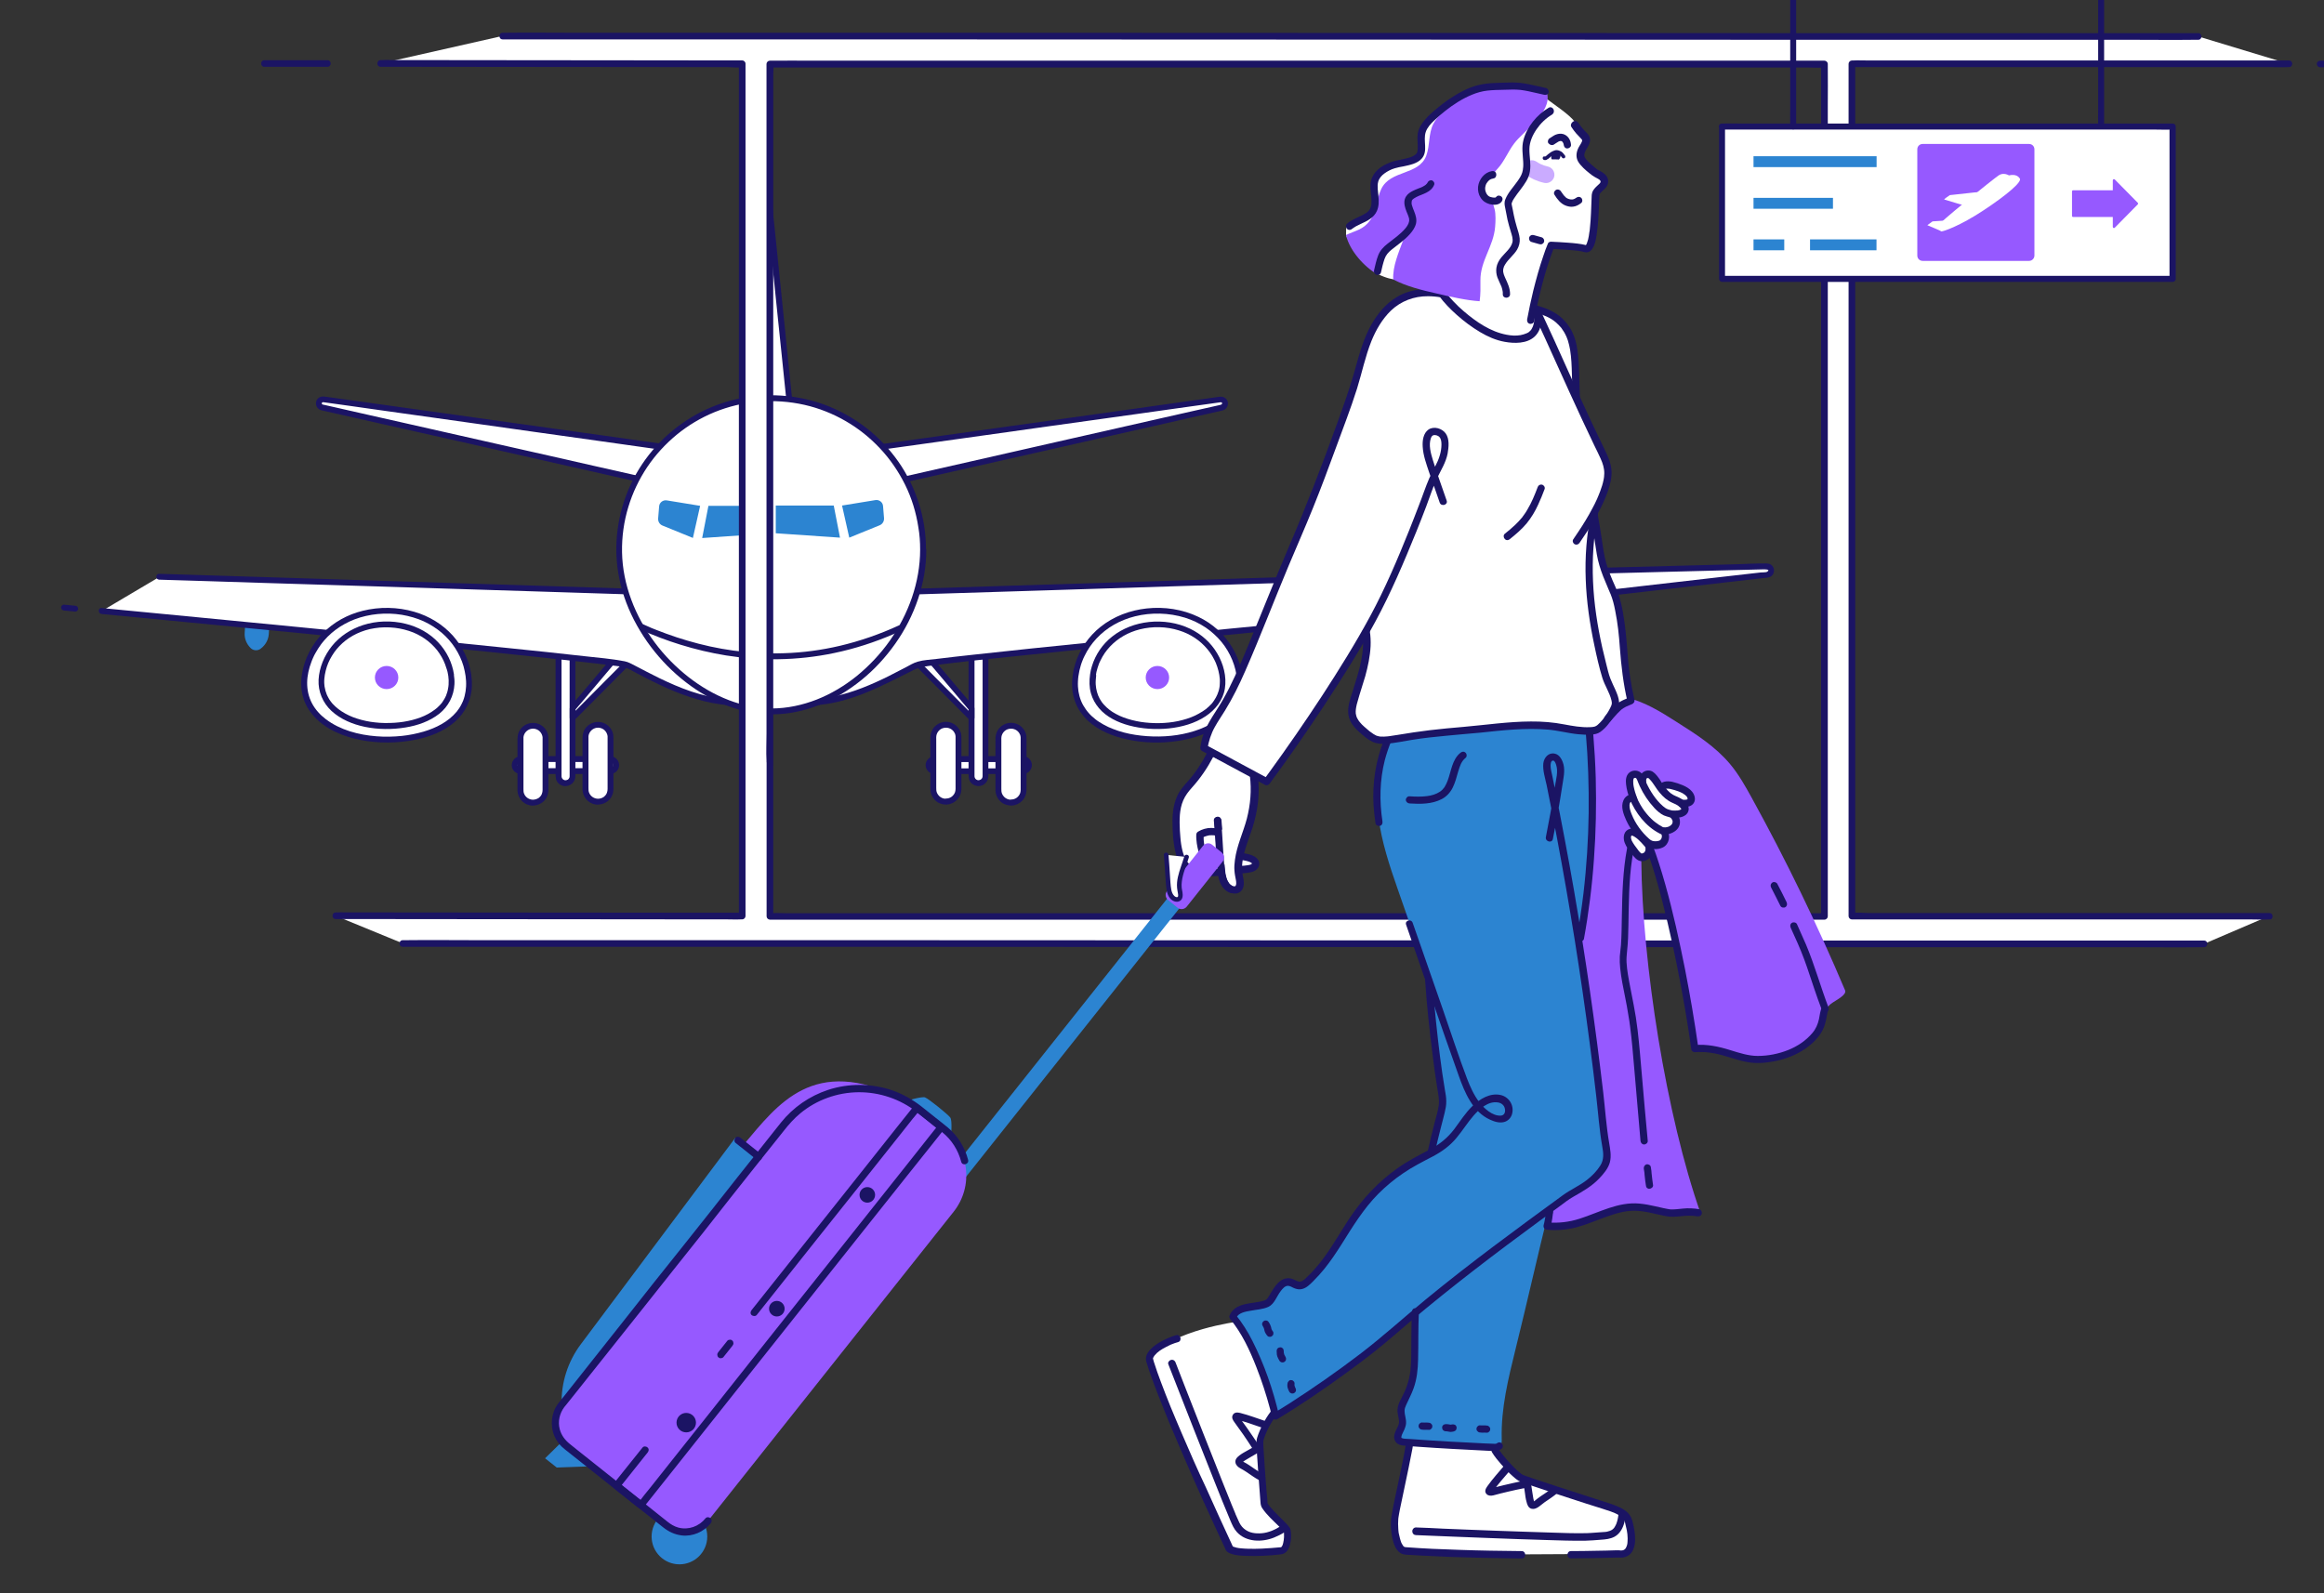 <?xml version="1.0" encoding="utf-8"?>
<!-- Generator: Adobe Illustrator 26.5.0, SVG Export Plug-In . SVG Version: 6.00 Build 0)  -->
<svg version="1.1" id="Camada_1" xmlns="http://www.w3.org/2000/svg" xmlns:xlink="http://www.w3.org/1999/xlink" x="0px" y="0px"
	 viewBox="0 0 3000 2057" style="enable-background:new 0 0 3000 2057;" xml:space="preserve">
<rect x="0" y="0" width="3000" height="2057" fill="#333333" stroke="none"/>
<style type="text/css">
	.st0{fill:#FFFFFF;}
	.st1{fill:#1B1464;}
	.st2{fill:#2C84D1;}
	.st3{fill:#9659FF;}
	.st4{opacity:0.5;fill:#9659FF;enable-background:new    ;}
</style>
<g transform="translate(118.8 296.4) rotate(0.0 1313.4 553.8) scale(1.26 1.256)">
	<path class="st0" d="M665.7,193.8l18.6-242c0.1-1.9,1.7-3.3,3.5-3.3s3.4,1.4,3.5,3.2l24.8,239.8L665.7,193.8z"/>
	<path class="st1" d="M668.7,193.8c0.2-2.2,0.3-4.4,0.5-6.5c0.5-5.9,0.9-11.8,1.4-17.7c0.7-8.7,1.3-17.4,2-26.2
		c0.8-10.7,1.6-21.3,2.5-32c0.9-11.7,1.8-23.4,2.7-35l2.7-35.1c0.8-11,1.7-21.9,2.5-32.9l2.1-27.6c0.5-6.5,1-13.1,1.5-19.6
		c0.2-3,0.7-6,0.7-9V-48c0,0.1,0,0.1-0.1,0.2c0.1-0.4,0.2-0.4,0.5-0.5c-0.3,0.1,0.5,0,0.1,0h0.2c-0.3-0.1,0.1,0.1,0.2,0.1
		c-0.1-0.1,0.2,0.2,0.2,0.3c-0.1-0.2,0.2,1.1,0-0.2v0.2l0.3,2.7c0.5,4.7,1,9.4,1.5,14.2c0.8,7.9,1.6,15.7,2.4,23.6
		c1,10.1,2.1,20.2,3.1,30.4c1.2,11.4,2.3,22.8,3.5,34.2c1.2,11.8,2.4,23.5,3.6,35.3c1.2,11.3,2.3,22.5,3.5,33.8c1,9.8,2,19.6,3,29.3
		c0.8,7.4,1.5,14.8,2.3,22.2c0.4,4.1,0.8,8.2,1.3,12.4c0.1,0.5,0.1,1.1,0.2,1.6l3-3c-5.7,0.3-11.3,0.5-17,0.8
		c-9.1,0.4-18.1,0.8-27.2,1.2c-2.1,0.1-4.1,0.2-6.2,0.3c-1.6,0.1-3,1.3-3,3c0,1.6,1.4,3.1,3,3c5.7-0.3,11.3-0.5,17-0.8
		c9.1-0.4,18.1-0.8,27.2-1.2c2.1-0.1,4.1-0.2,6.2-0.3c1.5-0.1,3.2-1.3,3-3c-0.2-2.2-0.5-4.4-0.7-6.7c-0.6-6-1.2-12.1-1.9-18.1
		l-2.7-26.7l-3.3-32.4c-1.2-11.7-2.4-23.5-3.6-35.2l-3.6-35.4c-1.1-10.8-2.2-21.7-3.3-32.5c-0.9-9-1.9-18-2.8-27
		c-0.6-6.2-1.3-12.4-1.9-18.6c-0.2-2.4-0.5-4.9-0.7-7.3c-0.2-1.7-0.8-3.2-2-4.4c-2-1.9-4.9-2.3-7.3-1.1c-2.3,1.1-3.5,3.3-3.7,5.8
		c-0.1,0.9-0.1,1.8-0.2,2.6c-0.4,4.7-0.7,9.4-1.1,14.2c-0.6,7.9-1.2,15.9-1.8,23.8c-0.8,10.2-1.6,20.3-2.4,30.5
		c-0.9,11.5-1.8,23-2.7,34.6c-0.9,11.9-1.8,23.8-2.8,35.8c-0.9,11.4-1.8,22.8-2.6,34.1c-0.8,9.9-1.5,19.8-2.3,29.7
		c-0.6,7.5-1.2,14.9-1.7,22.4c-0.3,4.2-0.6,8.3-1,12.5c0,0.5-0.1,1.1-0.1,1.6c-0.1,1.6,1.5,3,3,3
		C667.4,196.8,668.5,195.4,668.7,193.8L668.7,193.8z"/>
	<path class="st0" d="M530.8,556.7h-91.4c-3.4,0-6.2-2.8-6.2-6.2s2.8-6.2,6.2-6.2h91.4c3.4,0,6.2,2.8,6.2,6.2
		S534.2,556.7,530.8,556.7z"/>
	<path class="st1" d="M530.8,553.7h-91.4c-0.4,0-0.8,0-1.2-0.2c-0.5-0.2-0.8-0.4-1.3-0.9c-0.3-0.3-0.6-0.9-0.7-1.3
		c-0.1-0.2-0.1-0.4-0.1-0.6c0,0.1,0,0.3,0,0v-0.4c0-0.2,0.2-0.9,0.2-0.9c0,0.1,0.5-0.9,0.3-0.7c0.5-0.7,0.8-0.8,1.4-1.1
		c0.3-0.2,1-0.3,1.3-0.3h91.5c1.4,0,2.9,1,3.2,2.5c0.2,0.8,0.1,1.7-0.5,2.5c0,0-0.4,0.5-0.6,0.6c-0.3,0.3-0.1,0.1-0.6,0.4
		S531.3,553.7,530.8,553.7c-3.9,0.1-3.9,6.1,0,6c4.1-0.1,7.9-2.8,8.9-6.9c1-3.9-0.8-8.2-4.3-10.2c-2.1-1.2-4.3-1.3-6.7-1.3h-89.3
		c-6.7,0.1-11.3,6.8-8.6,13c1.7,3.8,5.4,5.4,9.3,5.4h90.6C534.7,559.7,534.7,553.7,530.8,553.7L530.8,553.7z"/>
	<path class="st0" d="M485.1,569.1c-3.9,0-7.1-3.2-7.1-7.1V428.1h14.3v133.8C492.3,565.9,489.1,569.1,485.1,569.1z"/>
	<path class="st1" d="M485.1,566.1c-2.3,0-4.1-1.9-4.1-4.2v-128c0-1.8,0.1-3.7,0-5.6v-0.2l-3,3h14.3l-3-3v133.8
		c0,0.8-0.1,1.3-0.4,1.8s-0.4,0.8-0.6,1c-0.4,0.4-0.6,0.6-0.9,0.8C486.5,565.9,486,566,485.1,566.1c-3.9,0.1-3.9,6.1,0,6
		c5.6-0.1,10-4.5,10.1-10.1V446.3c0-5.9,0.2-11.9,0-17.8v-0.2c0-1.6-1.4-3-3-3h-14.3c-1.6,0-3,1.4-3,3v131.5c0,3.6,0.3,7,3.2,9.7
		c1.9,1.7,4.4,2.7,6.9,2.7C489,572.1,489,566.1,485.1,566.1L485.1,566.1z"/>
	<path class="st0" d="M492.3,492.4l43.8-51.9l10.4,6.7l-54.2,54.7V492.4z"/>
	<path class="st1" d="M494.4,494.5c4.9-5.8,9.8-11.7,14.8-17.5c7.9-9.3,15.8-18.7,23.6-28c1.8-2.1,3.6-4.3,5.4-6.4
		c-1.2,0.2-2.4,0.3-3.6,0.5c3.5,2.2,7,4.4,10.5,6.7c-0.2-1.6-0.4-3.1-0.6-4.7c-6.1,6.2-12.3,12.4-18.4,18.5L497,493
		c-2.2,2.3-4.5,4.5-6.7,6.8l5.1,2.1v-9.5c0-3.9-6-3.9-6,0v9.5c0,2.6,3.3,4,5.1,2.1c6.1-6.2,12.3-12.4,18.4-18.5l29.1-29.4
		c2.2-2.3,4.5-4.5,6.7-6.8c1.4-1.4,1-3.7-0.6-4.7c-3.5-2.2-7-4.4-10.5-6.7c-1-0.7-2.8-0.5-3.6,0.5c-4.9,5.8-9.8,11.7-14.8,17.5
		c-7.9,9.3-15.8,18.7-23.6,28c-1.8,2.1-3.6,4.3-5.4,6.4c-1,1.2-1.2,3,0,4.2C491.2,495.6,493.3,495.8,494.4,494.5L494.4,494.5z"/>
	<path class="st2" d="M162.7,430.4c-4.4-4.2-6.8-10.1-6.3-16.2l0.7-10.7l24.7,1.7l-0.7,10.6c-0.4,6-3.5,11.5-8.3,15l-0.2,0.2
		C169.5,433.2,165.4,432.9,162.7,430.4z"/>
	<path class="st0" d="M601.5,225.7l-364.2-51.3c-2.5-0.3-4.8,1.7-4.8,4.2c0,2,1.4,3.8,3.4,4.2l354.5,80.5L601.5,225.7z"/>
	<path class="st1" d="M602.3,222.8c-3.3-0.5-6.6-0.9-9.9-1.4c-9-1.3-18-2.5-26.9-3.8c-13.2-1.9-26.4-3.7-39.7-5.6
		c-16.2-2.3-32.3-4.6-48.5-6.8c-17.6-2.5-35.2-5-52.8-7.4c-17.7-2.5-35.4-5-53.2-7.5c-16.4-2.3-32.9-4.6-49.3-6.9
		c-13.8-1.9-27.6-3.9-41.4-5.8c-9.8-1.4-19.6-2.8-29.4-4.1c-4.3-0.6-8.6-1.2-13-1.8c-2.5-0.3-4.9,0.1-6.7,1.9
		c-4.1,4.1-1.9,10.8,3.5,12.2c1,0.3,2.1,0.5,3.2,0.7c6.6,1.5,13.2,3,19.9,4.5c11.4,2.6,22.9,5.2,34.3,7.8
		c14.9,3.4,29.8,6.8,44.7,10.1c16.9,3.8,33.8,7.7,50.8,11.5c17.6,4,35.1,8,52.7,12c16.9,3.8,33.7,7.7,50.6,11.5
		c14.7,3.3,29.3,6.7,44,10c11.2,2.5,22.3,5.1,33.5,7.6c6.2,1.4,12.3,2.8,18.5,4.2c0.8,0.2,1.6,0.4,2.4,0.5c1.6,0.4,3.2-0.5,3.7-2.1
		c3.2-11,6.5-21.9,9.7-32.9c0.5-1.6,0.9-3.2,1.4-4.7c1.1-3.7-4.7-5.3-5.8-1.6c-3.2,11-6.5,21.9-9.7,32.9c-0.5,1.6-0.9,3.2-1.4,4.7
		c1.2-0.7,2.5-1.4,3.7-2.1c-3.2-0.7-6.5-1.5-9.7-2.2c-8.8-2-17.6-4-26.3-6c-13-2.9-25.9-5.9-38.9-8.8l-47.4-10.8
		c-17.2-3.9-34.5-7.8-51.7-11.7c-17.3-3.9-34.6-7.9-52-11.8c-16-3.6-32.1-7.3-48.1-10.9c-13.4-3-26.8-6.1-40.2-9.1
		c-9.4-2.1-18.7-4.3-28.1-6.4c-4-0.9-8-1.7-12-2.7h-0.2c-0.7-0.2-1.3-0.6-1.2-1.5c0-0.3,0.2-0.6,0.5-0.8c0.2-0.1,1.2-0.3,0.5-0.3
		c0.2,0,0.5,0.1,0.7,0.1c1.7,0.2,3.4,0.5,5.1,0.7c7.6,1.1,15.3,2.2,22.9,3.2c12.2,1.7,24.4,3.4,36.6,5.2c15.4,2.2,30.8,4.3,46.2,6.5
		c17.2,2.4,34.4,4.9,51.7,7.3c17.6,2.5,35.3,5,52.9,7.5c16.8,2.4,33.7,4.7,50.5,7.1c14.6,2.1,29.2,4.1,43.8,6.2
		c11,1.6,22.1,3.1,33.1,4.7c6.1,0.9,12.2,1.7,18.3,2.6l2.4,0.3c1.6,0.2,3.2-0.4,3.7-2.1C604.8,225.1,603.9,223.1,602.3,222.8
		L602.3,222.8z"/>
	<path class="st0" d="M-28.7,388.6c0,0,4,0.4,11.5,1.1"/>
	<path class="st1" d="M-28.7,391.6c3.8,0.4,7.6,0.7,11.5,1.1c1.6,0.1,3.1-1.5,3-3c-0.1-1.8-1.3-2.8-3-3c-3.8-0.4-7.6-0.7-11.5-1.1
		c-1.6-0.1-3.1,1.5-3,3C-31.6,390.3-30.4,391.4-28.7,391.6z"/>
	<path class="st0" d="M9.9,392.2c125.2,12,513.5,49.3,536.7,54.9c13.3,4.8,55.2,33.3,101.3,38.4c63.8,7-84-113-84-113L69.3,356.9"/>
	<path class="st1" d="M9.9,395.2c22.5,2.2,45,4.3,67.5,6.5c29.5,2.8,59.1,5.7,88.6,8.6c32.8,3.2,65.7,6.4,98.5,9.6
		s65.5,6.5,98.3,9.8c29,2.9,58,5.9,86.9,9c21.5,2.3,43,4.6,64.5,7.1c6.7,0.8,14.3,1.7,20.5,2.5c2.9,0.4,7.3,0.8,10.6,1.7
		c4.5,1.2,8.8,4,12.8,6.1c7.8,4.1,15.6,8.2,23.5,11.9c19.9,9.4,40.9,17.2,62.8,20.1c6.4,0.8,16.6,2.2,20.7-4.2
		c3.3-5.1,0.4-11.8-2.1-16.6c-4.4-8.1-10.6-15.4-16.7-22.3c-7.7-8.7-16-17-24.4-25.1c-15.2-14.5-30.9-28.4-47-41.9
		c-3-2.5-6-5.3-9.2-7.6c-1.7-1.2-3.7-1-5.7-1c-10.4-0.3-20.8-0.7-31.2-1l-56.4-1.8c-24.3-0.8-48.6-1.5-72.9-2.3
		c-27.2-0.9-54.5-1.7-81.7-2.6c-27.3-0.9-54.6-1.7-81.9-2.6c-24.5-0.8-48.9-1.5-73.4-2.3c-19.1-0.6-38.1-1.2-57.2-1.8
		c-10.8-0.3-21.5-0.7-32.3-1c-1.4,0-2.8-0.1-4.2-0.1c-3.9-0.1-3.9,5.9,0,6c4.4,0.1,8.8,0.3,13.2,0.4c12,0.4,24.1,0.8,36.1,1.1
		c17.7,0.6,35.5,1.1,53.2,1.7c21.6,0.7,43.2,1.4,64.9,2c23.7,0.7,47.4,1.5,71,2.2c24,0.8,48,1.5,72,2.3l66.9,2.1
		c18.8,0.6,37.7,1.2,56.5,1.8c13.6,0.4,27.1,0.9,40.7,1.3c6.4,0.2,12.9,0.9,19.3,0.6h0.8l-2.1-0.9c11.7,9.5,23.1,19.3,34.3,29.3
		c19,17,38.3,34.4,54.1,54.5c2.8,3.6,5.5,7.3,7.7,11.3c1,1.7,1.7,3.2,2.2,4.6c0.2,0.7,0.5,1.4,0.6,2.1c0.1,0.3,0.2,0.7,0.2,1
		c0.1,0.7,0-0.4,0,0.5c0,0.4-0.1,2,0,1.1c-0.1,0.3-0.1,0.6-0.2,0.9c-0.3,0.8,0,0.1-0.1,0.3c-0.4,1-0.5,1-1.5,1.5
		c-0.4,0.2-2.6,0.8-3.2,0.9c-2.1,0.2-4.2,0.2-6.2,0c-23.8-1.9-47.1-11.2-68.4-21.6c-8.2-4-16.2-8.3-24.3-12.5
		c-3.4-1.7-7-3.9-10.8-4.6c-13.4-2.6-27.2-3.7-40.7-5.2c-26.1-3-52.3-5.7-78.5-8.4c-34-3.5-68.1-7-102.1-10.4
		c-37-3.7-73.9-7.3-110.9-11c-34.9-3.4-69.8-6.8-104.8-10.2c-27.9-2.7-55.9-5.4-83.8-8.1c-5.1-0.5-10.3-1-15.4-1.5
		C6,388.9,6,394.9,9.9,395.2L9.9,395.2z"/>
	<path class="st0" d="M385.6,458.1c6.7,46.2-37.5,66.2-83.8,66.2c-20,0-39.6-4.3-54.9-12.6c-20.1-11-32.7-29-28.9-53.6
		c5.6-36.1,37.5-66.2,83.8-66.2S380.4,421.9,385.6,458.1L385.6,458.1z"/>
	<path class="st1" d="M382.7,458.9c0.5,3.2,0.7,7.3,0.5,10.9c-0.2,3.5-0.6,6.2-1.5,9.8c-0.4,1.6-0.9,3.1-1.5,4.7
		c-0.4,0.9-0.3,0.7-0.7,1.6c-0.4,0.8-0.7,1.5-1.1,2.3c-0.7,1.4-1.5,2.8-2.4,4.1c-0.4,0.7-0.9,1.3-1.4,1.9c-0.1,0.2-0.2,0.3-0.3,0.4
		c0.1-0.1,0.3-0.4,0,0.1c-0.3,0.3-0.5,0.7-0.8,1c-8.7,10.4-21,16.6-33.8,20.4c-3.6,1.1-7.3,1.9-11,2.7c-1.9,0.4-3.8,0.7-5.7,1
		c-1.7,0.2-3.4,0.5-5.4,0.7c-8.7,0.9-17.5,1.1-26.2,0.4c-18.2-1.4-37.2-6.4-51.9-17.6c-5.7-4.3-10.8-9.9-14.2-16.4s-5-13.8-4.9-21.3
		c0.1-7.3,1.8-14.5,4.4-21.3c0.7-1.8,1-2.7,1.8-4.4c0.7-1.6,1.5-3.2,2.4-4.7c1.7-3.1,3.6-6,5.7-8.9c0.3-0.3,0.6-0.7,0.6-0.8
		c0.3-0.3,0.5-0.7,0.8-1c0.6-0.7,1.2-1.5,1.8-2.2c1.2-1.3,2.4-2.7,3.6-3.9c2.4-2.4,5.4-5,7.8-6.8c5.9-4.5,12.8-8.2,19.4-10.8
		c15.4-5.9,32.6-7.4,48.7-4.8c7.7,1.3,15.6,3.6,22.4,6.7c6.7,3.1,13.1,7.2,18.5,11.8c5.4,4.7,10,9.9,13.7,15.7
		c3.9,6.1,6.6,11.9,8.6,18.7C381.5,452.2,382.2,455.5,382.7,458.9c0.2,1.6,2.3,2.5,3.7,2.1c1.7-0.5,2.3-2.1,2.1-3.7
		c-2.2-14.8-8.9-28.6-18.7-39.7c-10.5-11.8-24.5-20.3-39.7-24.7c-17-5-35.6-5.3-52.8-1c-15.5,3.8-30,11.8-41.1,23.3
		c-10.3,10.7-17.7,24.3-20.6,38.9c-1.7,8.4-1.9,17,0.3,25.4c2,7.8,6.1,14.9,11.4,20.8c12.3,13.7,30.6,21.1,48.3,24.5
		c18.2,3.5,37.2,3.3,55.4-0.3c14.6-2.9,29.1-8.4,40.4-18.2c10.9-9.4,17.3-22.7,17.8-37.1c0.1-4-0.2-7.9-0.7-11.9
		c-0.2-1.6-2.3-2.5-3.7-2.1C383.1,455.7,382.5,457.3,382.7,458.9L382.7,458.9z"/>
	<path class="st0" d="M367.9,458.1c5.3,36.5-29.6,52.2-66.1,52.2s-71.4-18-66.1-52.2c4.4-28.5,29.6-52.2,66.1-52.2
		S363.8,429.6,367.9,458.1z"/>
	<path class="st1" d="M365,458.9c0.4,2.6,0.5,6,0.3,8.9c0,0.7-0.1,1.4-0.2,2c0,0.1-0.1,1-0.1,0.6c-0.1,0.4-0.1,0.8-0.2,1.2
		c-0.2,1.4-0.5,2.7-0.9,4s-0.8,2.6-1.3,3.8c0.2-0.4-0.1,0.2-0.2,0.3c-0.1,0.3-0.3,0.6-0.4,0.9c-0.3,0.6-0.6,1.3-1,1.9
		c-0.6,1.1-1.3,2.2-2.1,3.3c-0.2,0.2-0.3,0.5-0.5,0.7c-0.3,0.5-0.1,0.2,0,0.1l-0.3,0.3c-0.4,0.5-0.9,1.1-1.4,1.6
		c-0.9,1-1.8,1.9-2.8,2.8c-0.5,0.4-0.9,0.8-1.4,1.2c-0.3,0.2-0.5,0.4-0.8,0.6c-0.1,0.1-0.9,0.7-0.5,0.4c-2.2,1.7-4.5,3.1-6.8,4.4
		c-5.1,2.8-10.2,4.6-16.1,6.2c-6.3,1.6-12.1,2.5-18.4,2.9c-6.7,0.4-13.4,0.4-20-0.4c-6-0.6-12.5-2-18.4-3.9
		c-5.7-1.8-10.8-4.2-15.9-7.5c-2.4-1.6-4.1-2.9-6.3-4.9c-1-0.9-2-1.9-2.9-2.9c-0.4-0.5-0.9-1-1.3-1.6c-0.3-0.4,0.1,0.1-0.2-0.3
		c-0.2-0.3-0.5-0.6-0.7-0.9c-0.8-1.1-1.5-2.2-2.1-3.4c-0.3-0.5-0.6-1.1-0.9-1.7c-0.1-0.3-0.3-0.6-0.4-0.9c-0.1-0.1-0.1-0.3-0.2-0.4
		c-0.1-0.3,0.1,0.3-0.1-0.2c-1-2.5-1.8-5.2-2.2-7.9c0-0.1-0.1-0.9-0.1-0.4c0-0.4-0.1-0.7-0.1-1.1c-0.1-0.8-0.1-1.5-0.2-2.3
		c-0.1-1.5,0-3,0.1-4.5c0.2-2.7,0.7-5.4,1.4-8.3c1.4-5.7,3.4-10.3,6.4-15.3s6.4-9.1,10.8-13.1c4.3-3.9,9.3-7.2,14.8-9.8
		c2.7-1.3,5.5-2.3,8.5-3.3c3.1-1,6.3-1.7,9.6-2.2c6.6-1.1,13.9-1.2,20.8-0.4c6.2,0.7,12.9,2.4,18.9,4.8c2.4,1,5.5,2.5,8,4
		s5.1,3.3,7.1,4.9c2.3,1.9,4.5,3.9,6.5,6.1c2.1,2.3,3.5,4,5.1,6.5c3.3,4.9,5.5,9.6,7.1,15C364,453.3,364.6,456.1,365,458.9
		c0.2,1.6,2.3,2.5,3.7,2.1c1.7-0.5,2.3-2.1,2.1-3.7c-1.8-12.2-7.5-23.7-15.9-32.7c-9-9.7-21-16.3-33.8-19.4
		c-14.2-3.5-29.6-3.1-43.5,1.4c-12.3,4-23.6,11.3-31.8,21.5c-7.8,9.8-13,22-13.7,34.6c-0.6,12.2,4.3,23.8,13.2,32.1
		c9.4,8.7,21.8,13.8,34.2,16.4c13.7,2.8,28,2.9,41.8,0.6c12.3-2,24.6-6.3,34.5-14.1c9.3-7.5,14.9-18.3,15.5-30.3
		c0.2-3.4-0.1-6.7-0.6-10c-0.2-1.6-2.3-2.5-3.7-2.1C365.4,455.7,364.8,457.3,365,458.9L365,458.9z"/>
	<ellipse class="st3" cx="301.8" cy="460.5" rx="12" ry="11.9"/>
	<path class="st0" d="M518.4,588.1c-7.1,0-12.9-5.8-12.9-12.9v-53.3c0-7.1,5.8-12.9,12.9-12.9c7.1,0,12.9,5.8,12.9,12.9v53.3
		C531.3,582.4,525.5,588.1,518.4,588.1z"/>
	<path class="st1" d="M518.4,585.1c-3.9,0-7.6-2.4-9.1-6.1c-0.7-1.6-0.7-3.1-0.7-5v-53.1c0.1-1.6,1-3.8,2.1-5.1
		c1.4-1.7,3-2.7,4.8-3.3c2-0.6,3.8-0.6,5.8,0c1.9,0.6,3.5,1.6,4.8,3.3c1,1.2,2,3.5,2.1,5.1v54.2c0,1.4-0.2,2.4-0.7,3.9
		c0.2-0.4-0.3,0.5-0.2,0.5l-0.3,0.6c-0.2,0.3-0.3,0.6-0.5,0.8c-0.3,0.5-0.2,0.3-0.1,0.2c-0.6,0.8-1.7,1.8-2.2,2.2
		C522.3,584.5,520.5,585.1,518.4,585.1c-3.9,0.1-3.9,6.1,0,6c5.6-0.1,10.9-3,13.7-7.9c1.5-2.7,2.1-5.6,2.1-8.6v-51.1
		c0-2.1-0.1-4.2-0.7-6.3c-1.7-5.2-6-9.3-11.3-10.6c-5.4-1.3-11.3,0.3-15.2,4.3c-3,3-4.5,7.1-4.5,11.3V576c0.3,5.5,3.4,10.6,8.2,13.2
		c2.3,1.3,5,2,7.6,2C522.3,591.1,522.3,585.1,518.4,585.1L518.4,585.1z"/>
	<path class="st0" d="M451.8,589.1c-7.1,0-12.9-5.8-12.9-12.9v-53.3c0-7.1,5.8-12.9,12.9-12.9s12.9,5.8,12.9,12.9v53.3
		C464.6,583.3,458.9,589.1,451.8,589.1z"/>
	<path class="st1" d="M451.8,586.1c-3.9,0-7.6-2.4-9.1-6.1c-0.7-1.6-0.7-3.1-0.7-5v-53.1c0.1-1.6,1-3.8,2.1-5.1
		c1.4-1.7,3-2.7,4.8-3.3c2-0.6,3.8-0.6,5.8,0c1.9,0.6,3.5,1.6,4.8,3.3c1,1.2,2,3.5,2.1,5.1v54.2c0,1.4-0.2,2.4-0.7,3.9
		c0.2-0.4-0.3,0.5-0.2,0.5l-0.3,0.6c-0.2,0.3-0.3,0.6-0.5,0.8c-0.3,0.5-0.2,0.3-0.1,0.2c-0.6,0.8-1.7,1.8-2.2,2.2
		C455.6,585.5,453.9,586,451.8,586.1c-3.9,0.1-3.9,6.1,0,6c5.6-0.1,10.9-3,13.7-7.9c1.5-2.7,2.1-5.6,2.1-8.6v-51.1
		c0-2.1-0.1-4.2-0.7-6.3c-1.7-5.2-6-9.3-11.3-10.6c-5.4-1.3-11.3,0.3-15.2,4.3c-3,3-4.5,7.1-4.5,11.3V577c0.3,5.5,3.4,10.6,8.2,13.2
		c2.3,1.3,5,2,7.6,2C455.6,592.1,455.6,586.1,451.8,586.1L451.8,586.1z"/>
	<path class="st0" d="M863.2,556.7h90.5c3.4,0,6.2-2.8,6.2-6.2s-2.8-6.2-6.2-6.2h-90.5c-3.4,0-6.2,2.8-6.2,6.2
		S859.8,556.7,863.2,556.7z"/>
	<path class="st1" d="M863.2,559.7h90.5c4-0.1,7.4-2.5,8.7-6.3c1.3-3.7-0.1-7.9-3.2-10.3c-2.2-1.7-4.7-1.8-7.3-1.8h-88.4
		c-6.1,0-10.9,5.8-9.1,11.8C855.6,557,859.2,559.6,863.2,559.7c3.9,0.1,3.9-5.9,0-6c-2.1-0.1-3.6-2-3.1-4c0.4-1.4,1.7-2.4,3.2-2.3
		h90.6c0.2,0,1,0.2,1.3,0.4c0.4,0.2,0.3,0.1,0.6,0.4c0.2,0.1,0.7,0.8,0.6,0.6c0.5,0.7,0.5,0.8,0.6,1.7v0.4c0,0.2-0.1,0.4-0.1,0.6
		c-0.1,0.3-0.4,0.9-0.6,1.2c-0.1,0.2-0.6,0.6-0.6,0.6c0.1,0-0.8,0.4-0.7,0.4c-0.4,0.2-0.8,0.2-1.2,0.2h-90.3
		C859.4,553.7,859.3,559.7,863.2,559.7L863.2,559.7z"/>
	<path class="st0" d="M908.2,569.1c3.9,0,7.1-3.2,7.1-7.1V428.1H901v133.8C901,565.9,904.2,569.1,908.2,569.1z"/>
	<path class="st1" d="M908.2,572.1c5.6,0,10-4.6,10.1-10.1V446.2c0-5.9,0.2-11.9,0-17.8v-0.2c0-1.6-1.4-3-3-3H901c-1.6,0-3,1.4-3,3
		v131.5c0,3.5,0.3,6.8,3,9.5C902.9,571,905.5,572,908.2,572.1c3.9,0.1,3.9-5.9,0-6c-2.3-0.1-4.1-1.9-4.1-4.2V434
		c0-1.8,0.1-3.7,0-5.6v-0.2l-3,3h14.3l-3-3v133.1c0,1.2,0,1.7-0.5,2.6c-0.8,1.4-2.2,2.1-3.6,2.1
		C904.3,566.1,904.3,572.1,908.2,572.1L908.2,572.1z"/>
	<path class="st0" d="M901,492.4l-43.8-51.9l-10.5,6.7l54.3,54.7V492.4z"/>
	<path class="st1" d="M903.2,490.3c-4.9-5.8-9.8-11.7-14.8-17.5c-7.9-9.3-15.8-18.7-23.6-28c-1.8-2.1-3.6-4.3-5.4-6.4
		c-0.8-1-2.6-1.1-3.6-0.5c-3.5,2.2-7,4.4-10.5,6.7c-1.6,1-2,3.3-0.6,4.7c6.1,6.2,12.3,12.4,18.4,18.5l29.1,29.4
		c2.2,2.3,4.5,4.5,6.7,6.8c1.8,1.8,5.1,0.5,5.1-2.1v-9.5c0-3.9-6-3.9-6,0v9.5l5.1-2.1c-6.1-6.2-12.3-12.4-18.4-18.5l-29.1-29.4
		c-2.2-2.3-4.5-4.5-6.7-6.8c-0.2,1.6-0.4,3.1-0.6,4.7c3.5-2.2,7-4.4,10.5-6.7c-1.2-0.2-2.4-0.3-3.6-0.5c4.9,5.8,9.8,11.7,14.8,17.5
		c7.9,9.3,15.8,18.7,23.6,28c1.8,2.1,3.6,4.3,5.4,6.4c1,1.2,3.2,1.1,4.2,0C904.4,493.3,904.2,491.5,903.2,490.3L903.2,490.3z"/>
	<path class="st2" d="M1230.6,430.4c4.4-4.2,6.8-10.1,6.3-16.2l-0.7-10.7l-24.7,1.7l0.7,10.6c0.4,6,3.5,11.5,8.3,15l0.2,0.2
		C1223.8,433.2,1227.9,432.9,1230.6,430.4L1230.6,430.4z"/>
	<path class="st0" d="M791.8,225.7l364.2-51.3c2.5-0.3,4.8,1.7,4.8,4.2c0,2-1.4,3.8-3.4,4.2l-354.5,80.5L791.8,225.7z"/>
	<path class="st1" d="M792.6,228.6c3.2-0.5,6.5-0.9,9.7-1.4c8.8-1.2,17.7-2.5,26.5-3.7c13.1-1.8,26.1-3.7,39.2-5.5
		c15.9-2.2,31.9-4.5,47.8-6.7c17.5-2.5,34.9-4.9,52.4-7.4c17.6-2.5,35.2-5,52.9-7.4c16.4-2.3,32.9-4.6,49.3-6.9
		c13.9-2,27.8-3.9,41.7-5.9l30-4.2c4.7-0.7,9.5-1.4,14.2-2c0.4-0.1,0.8,0.1,0.3,0c1.9,0.4,1.4,2.1-0.1,2.6l-3.9,0.9
		c-7,1.6-13.9,3.2-20.9,4.7c-11.6,2.6-23.3,5.3-34.9,7.9c-14.9,3.4-29.9,6.8-44.8,10.2c-16.9,3.8-33.8,7.7-50.6,11.5
		c-17.4,4-34.8,7.9-52.2,11.9c-16.7,3.8-33.3,7.6-50,11.4l-43.5,9.9c-11,2.5-21.9,5-32.9,7.5c-6.1,1.4-12.2,2.8-18.2,4.1
		c-0.8,0.2-1.6,0.4-2.3,0.5c1.2,0.7,2.5,1.4,3.7,2.1c-3.2-11-6.5-21.9-9.7-32.9c-0.5-1.6-0.9-3.2-1.4-4.7c-1.1-3.7-6.9-2.1-5.8,1.6
		c3.2,11,6.5,21.9,9.7,32.9c0.5,1.6,0.9,3.2,1.4,4.7c0.5,1.6,2.1,2.5,3.7,2.1c3.3-0.7,6.5-1.5,9.8-2.2c8.9-2,17.9-4.1,26.8-6.1
		c13.1-3,26.3-6,39.4-8.9c16-3.6,32-7.3,48-10.9c17.4-3.9,34.8-7.9,52.1-11.8c17.4-4,34.8-7.9,52.2-11.9c16-3.6,32.1-7.3,48.1-10.9
		c13.3-3,26.6-6,39.8-9.1c9.1-2.1,18.3-4.2,27.4-6.2c3.5-0.8,7.1-1.5,10.7-2.4c5.9-1.6,7.7-9.4,2.5-13c-1.8-1.2-3.8-1.4-5.8-1.1
		c-1.5,0.2-2.9,0.4-4.4,0.6c-7.3,1-14.6,2.1-22,3.1c-12,1.7-24,3.4-36.1,5.1c-15.3,2.2-30.7,4.3-46,6.5c-17.3,2.4-34.6,4.9-51.8,7.3
		c-17.8,2.5-35.7,5-53.5,7.5c-17.1,2.4-34.1,4.8-51.2,7.2c-14.8,2.1-29.6,4.2-44.4,6.2c-11.2,1.6-22.4,3.2-33.7,4.7
		c-6.2,0.9-12.4,1.7-18.6,2.6l-2.4,0.3c-1.6,0.2-2.5,2.3-2.1,3.7C789.4,228.3,791,228.8,792.6,228.6L792.6,228.6z"/>
	<path class="st0" d="M829.5,372.5l592.5-18.7l293.9-7.6c5.4-0.1,6,7.9,0.6,8.5L1422,388.5c0,0-547.6,51.9-575.2,58.6
		c-13.3,4.8-55.2,33.3-101.3,38.4C681.7,492.5,829.5,372.5,829.5,372.5L829.5,372.5z"/>
	<path class="st1" d="M829.5,375.5c14-0.4,28-0.9,41.9-1.3c35.1-1.1,70.3-2.2,105.4-3.3c46.1-1.5,92.2-2.9,138.2-4.4
		c46.8-1.5,93.7-3,140.5-4.4c37.4-1.2,74.8-2.4,112.2-3.5c17.7-0.6,35.5-1.1,53.2-1.7c19-0.6,38-1,56.9-1.5
		c45.8-1.2,91.6-2.4,137.3-3.6c32.3-0.8,64.7-1.7,97-2.5c0.9,0,8.1-0.3,4.2,2.4c-1.3,0.9-5.2,0.6-6.7,0.8
		c-13.4,1.5-26.9,3.1-40.3,4.6c-44.9,5.2-89.7,10.3-134.6,15.5c-35.1,4-70.1,8.1-105.2,12.1c-10.2,1.2-20.5,2.1-30.7,3.1
		c-31.7,3-63.4,6.1-95.2,9.1c-45.8,4.4-91.5,8.9-137.3,13.3c-48.3,4.7-96.6,9.5-144.9,14.4c-39.4,4-78.7,8-118.1,12.4
		c-12.7,1.4-25.5,2.8-38.2,4.4c-6.3,0.8-13.1,1-19.2,2.8c-4.2,1.2-8.3,3.7-12.2,5.8c-6.1,3.2-12.2,6.4-18.4,9.5
		c-17.2,8.5-35,16-53.8,20.2c-7,1.6-14.3,3.2-21.5,3.1c-2.3,0-4.8-0.3-6.5-1.4c-0.8-0.5-1.2-1.4-1.2-2.8c0-1.8,0.8-4,1.6-5.9
		c3-6.5,7.6-12.4,12.2-17.9c6.3-7.5,13-14.7,20-21.6c14.1-14.2,29-27.6,44.2-40.7c7-6,14-12,21.2-17.9c3-2.4-1.3-6.7-4.2-4.2
		c-23.6,19.2-46.6,39.5-68,61.2c-11.4,11.6-25.1,24.6-31.3,40c-1.7,4.2-2.7,9.6,0.6,13.3c3.7,4.2,10.4,4.2,15.5,3.8
		c35-3,65.9-20.1,96.7-35.5c6.9-3.5,13.7-4.3,20.9-5.2c29.8-3.9,59.8-6.9,89.7-10c45.5-4.8,91-9.3,136.5-13.9
		c49.2-4.9,98.4-9.7,147.5-14.5c40.9-4,81.8-7.9,122.7-11.8c20.6-2,41.3-4,61.9-5.9c17.7-1.7,35.4-4,53.1-6.1l138-15.9
		c33.6-3.9,67.1-7.7,100.7-11.6c2.4-0.3,5.4-0.3,7.6-1.4c4.8-2.4,5.1-9.6,0.6-12.5c-1.5-1-3.2-1.1-5-1.2c-9.7-0.1-19.4,0.5-29.1,0.8
		c-43.4,1.1-86.7,2.2-130.1,3.4c-39.5,1-79,2-118.6,3.1l-30.7,0.9l-84.6,2.7c-43.6,1.4-87.2,2.8-130.8,4.1
		c-48.4,1.5-96.8,3.1-145.1,4.6c-42.5,1.3-85.1,2.7-127.6,4c-26.1,0.8-52.2,1.6-78.3,2.5l-10.7,0.3
		C825.7,369.6,825.6,375.6,829.5,375.5L829.5,375.5z"/>
	<path class="st0" d="M1007.7,458.1c-6.7,46.2,37.5,66.2,83.8,66.2s90.5-22.9,83.8-66.2c-5.6-36.1-37.5-66.2-83.8-66.2
		S1012.9,421.9,1007.7,458.1z"/>
	<path class="st1" d="M1004.8,457.3c-1.2,8.1-1.1,16.4,1.2,24.4c2,7,5.5,13.4,10.2,18.9c9.9,11.6,24.4,18.4,38.8,22.2
		c16.6,4.4,34.3,5.6,51.3,3.7c16.5-1.8,33.2-6.3,47.2-15.6c12.4-8.2,22.2-20.5,24.7-35.4c2.6-15.6-1.9-32.1-9.8-45.5
		c-8.1-13.8-20.4-24.9-34.8-31.8c-16.4-7.9-35.1-10.7-53.2-8.7c-17.2,1.9-33.7,8.1-47.3,19c-12.1,9.7-21.3,23.1-25.8,37.9
		C1006.1,450,1005.3,453.6,1004.8,457.3c-0.2,1.6,0.4,3.2,2.1,3.7c1.4,0.4,3.5-0.5,3.7-2.1c0.5-3.7,1.3-7.3,2.4-10.9
		c0.5-1.7,1.1-3.4,1.8-5.1c0.6-1.6,1.1-2.7,2-4.5c3.2-6.7,7.2-12.5,12.1-17.8c10.6-11.5,24.4-19.2,39.6-23
		c16.7-4.2,34.8-3.7,51.3,1.4c7.5,2.4,14.4,5.6,21.1,10.1c3.2,2.2,5.7,4.1,8.6,6.8c2.8,2.5,5.4,5.3,7.8,8.2
		c8.8,10.8,14.9,25.1,15.8,39.2c0.1,1.9,0.1,3.7,0,5.6c0,0.9-0.1,1.8-0.2,2.6c0,0.2,0,0.4-0.1,0.6c0-0.1-0.1,0.9-0.1,0.5
		c0,0-0.1,0.8-0.2,1.1c-0.3,1.8-0.7,3.5-1.2,5.2c-0.2,0.8-0.5,1.6-0.8,2.4c-0.1,0.4-0.3,0.8-0.4,1.2c-0.1,0.2-0.1,0.4-0.2,0.5
		c0,0-0.4,0.9-0.1,0.3c-1.3,3.1-3,6.1-5,8.9c-0.6,0.9-0.6,0.9-1.2,1.6c-0.5,0.7-1.1,1.3-1.7,2c-1.2,1.3-2.4,2.6-3.7,3.8
		c-5.1,4.8-11.3,8.6-18,11.7c-6.8,3.2-14.7,5.6-22.4,7.2c-15.8,3.3-33.3,3.4-49.1,0.9c-7.7-1.2-15.3-3.1-22.6-6
		c-1.9-0.7-2.9-1.2-4.8-2c-1.7-0.8-3.3-1.6-4.9-2.5c-1.5-0.8-3-1.7-4.5-2.7c-0.7-0.5-1.4-0.9-2.1-1.4c-0.3-0.2-0.6-0.5-0.9-0.7
		c-0.1-0.1-1.1-0.8-0.8-0.6c-2.7-2.1-5.2-4.4-7.4-7c-0.5-0.6-1-1.1-1.4-1.7c0,0-0.5-0.7-0.3-0.4s-0.1-0.2-0.2-0.3
		c-0.3-0.4-0.6-0.8-0.8-1.1c-0.9-1.3-1.8-2.7-2.6-4.1c-3.2-5.7-5-12.6-5.3-19.1c-0.1-1.8-0.1-3.7,0-5.5c0-1,0.1-1.9,0.2-2.9
		c0.1-0.9,0.2-2.1,0.3-2.7c0.2-1.6-0.4-3.2-2.1-3.7C1007.1,454.8,1005,455.7,1004.8,457.3L1004.8,457.3z"/>
	<path class="st0" d="M1025.4,458.1c-5.3,36.5,29.6,52.2,66.1,52.2s71.4-18,66.1-52.2c-4.4-28.5-29.6-52.2-66.1-52.2
		S1029.5,429.6,1025.4,458.1z"/>
	<path class="st1" d="M1022.5,457.3c-0.9,6.5-0.9,13.1,0.9,19.5c1.6,5.6,4.4,10.7,8.2,15.2c7.8,9.2,19.4,14.7,30.9,17.8
		c13.1,3.5,27.3,4.4,40.8,3c13.2-1.4,26.5-5.1,37.6-12.5c9.9-6.6,17.8-16.4,19.7-28.4c2-12.4-1.5-25.6-7.9-36.3
		c-6.4-10.9-16.2-19.7-27.6-25.2c-13-6.3-27.9-8.5-42.2-7c-13.8,1.5-27,6.4-37.9,15.1c-9.7,7.7-17,18.4-20.6,30.3
		C1023.5,451.5,1022.9,454.4,1022.5,457.3c-0.2,1.6,0.4,3.2,2.1,3.7c1.4,0.4,3.5-0.5,3.7-2.1c0.4-2.9,1-5.7,1.9-8.4
		c0.4-1.4,0.9-2.7,1.4-4.1c0.1-0.3,0.3-0.7,0.4-1c0.1-0.1,0.1-0.3,0.2-0.4c0,0.1-0.1,0.3,0,0c0.3-0.7,0.6-1.4,1-2.1
		c1.2-2.6,2.7-5.1,4.3-7.5c1.7-2.4,3.1-4.2,5.2-6.5c8.3-8.9,18.9-14.9,30.7-17.9c13.1-3.3,27.3-3,40.2,1.1
		c5.8,1.8,11.2,4.3,16.4,7.8c4.7,3.1,9,7,12.8,11.6c0.9,1.1,1.4,1.8,2.4,3.1l2.4,3.6c0.7,1.2,1.4,2.5,2.1,3.8
		c0.3,0.6,0.6,1.3,0.9,1.9c0.1,0.3,0.3,0.6,0.4,0.8s0.2,0.4,0.2,0.6c-0.1-0.3,0,0,0.1,0.1c1.1,2.7,2,5.4,2.7,8.2
		c0.7,3,1.2,5.5,1.4,8.4c0.1,1.5,0.1,3,0,4.5c0,0.7-0.1,1.3-0.1,2c0,0.4-0.1,0.7-0.1,1.1c0.1-0.5-0.1,0.6-0.1,0.7
		c-0.4,2.7-1.2,5.4-2.3,7.9c0.2-0.4-0.1,0.2-0.2,0.3c-0.1,0.3-0.3,0.6-0.4,0.9l-0.9,1.8c-0.7,1.2-1.4,2.3-2.1,3.4
		c-0.2,0.3-0.4,0.5-0.6,0.8c0,0-0.3,0.4-0.1,0.2c0.2-0.3-0.2,0.2-0.2,0.3c-0.4,0.5-0.9,1-1.3,1.6c-0.9,1-1.9,2-2.9,2.9
		c-2.2,2.1-3.8,3.3-6.3,4.9s-5.1,3-7.7,4.3c-5.2,2.5-11.5,4.4-17.5,5.7c-12.3,2.6-26,2.7-38.3,0.8c-6.1-1-12.1-2.5-17.8-4.7
		c-2.4-0.9-4.9-2-7.4-3.4l-3.6-2.1c-0.5-0.3-1.1-0.7-1.6-1.1c-0.3-0.2-0.6-0.4-0.8-0.6c-0.1-0.1-0.9-0.7-0.6-0.4
		c-2.1-1.6-4.1-3.5-5.8-5.4c-0.4-0.5-0.8-0.9-1.2-1.4l-0.3-0.3c0.3,0.4,0,0,0-0.1c-0.2-0.3-0.4-0.6-0.7-0.9
		c-0.8-1.1-1.4-2.2-2.1-3.3c-2.4-4.3-3.8-9.7-4.1-14.6c-0.1-1.5-0.1-2.9,0-4.4c0-0.8,0.1-1.6,0.2-2.4c0.1-0.7,0.2-1.5,0.2-2
		c0.2-1.6-0.4-3.2-2.1-3.7C1024.8,454.8,1022.7,455.7,1022.5,457.3L1022.5,457.3z"/>
	<ellipse class="st3" cx="1091.5" cy="460.5" rx="12" ry="11.9"/>
	<path class="st0" d="M874.8,588.1c7.1,0,12.9-5.8,12.9-12.9v-53.3c0-7.1-5.8-12.9-12.9-12.9c-7.1,0-12.9,5.8-12.9,12.9v53.3
		C862,582.4,867.7,588.1,874.8,588.1z"/>
	<path class="st1" d="M874.8,591.1c5.5,0,10.7-3,13.6-7.7c1.6-2.7,2.3-5.7,2.3-8.8v-51.1c0-2,0-4.1-0.6-6.1
		c-1.6-5.2-5.8-9.4-11.1-10.8c-5.4-1.5-11.3,0.1-15.3,4c-3.1,3-4.7,7.2-4.8,11.5c-0.1,11.1,0,22.2,0,33.3v20.2
		c0.2,5.5,3.2,10.7,7.9,13.4C869.3,590.4,872.1,591.1,874.8,591.1c3.9,0.1,3.9-5.9,0-6c-2.1,0-3.8-0.5-5.7-1.8
		c-1.4-0.9-2.9-2.9-3.5-4.4c-0.7-1.8-0.7-3.1-0.7-5V524c0-1.2-0.1-2.4,0.1-3.5c0.2-1.6,1.1-3.7,2.3-5c1.5-1.7,3-2.6,5-3.1
		c3.8-1,8,0.3,10.5,3.6c-0.2-0.3,0.2,0.2,0.2,0.3c0.1,0.2,0.3,0.5,0.4,0.7s0.3,0.5,0.4,0.7c0,0.1,0.3,0.7,0.2,0.3
		c0.4,1.1,0.7,2.2,0.7,3.1V575c0,1.3-0.3,2.8-0.7,3.8c-0.8,1.9-2.2,3.5-3.7,4.5c-1.7,1.1-3.5,1.6-5.4,1.6
		C871,585.1,871,591.1,874.8,591.1L874.8,591.1z"/>
	<path class="st0" d="M941.5,589.1c7.1,0,12.9-5.8,12.9-12.9v-53.3c0-7.1-5.8-12.9-12.9-12.9c-7.1,0-12.9,5.8-12.9,12.9v53.3
		C928.6,583.3,934.4,589.1,941.5,589.1z"/>
	<path class="st1" d="M941.5,592.1c5.5,0,10.7-3,13.6-7.7c1.6-2.7,2.3-5.7,2.3-8.8v-51.1c0-2,0-4.1-0.6-6.1
		c-1.6-5.2-5.8-9.4-11.1-10.8c-5.4-1.5-11.3,0.1-15.3,4c-3.1,3-4.7,7.2-4.8,11.5c-0.1,11.1,0,22.2,0,33.3v20.2
		c0.2,5.5,3.2,10.7,7.9,13.4C936,591.3,938.7,592,941.5,592.1c3.9,0.1,3.9-5.9,0-6c-2.1,0-3.8-0.5-5.7-1.8c-1.4-0.9-2.9-2.9-3.5-4.4
		c-0.7-1.8-0.7-3.1-0.7-5V525c0-1.2-0.1-2.4,0.1-3.5c0.2-1.6,1.1-3.7,2.3-5c1.5-1.7,3-2.6,5-3.1c3.8-1,8,0.3,10.5,3.6
		c-0.2-0.3,0.2,0.2,0.2,0.3c0.1,0.2,0.3,0.5,0.4,0.7s0.3,0.5,0.4,0.7c0,0.1,0.3,0.7,0.2,0.3c0.4,1.1,0.7,2.2,0.7,3.1V576
		c0,1.3-0.3,2.8-0.7,3.8c-0.8,1.9-2.2,3.5-3.7,4.5c-1.7,1.1-3.5,1.6-5.4,1.6C937.6,586.1,937.6,592.1,941.5,592.1L941.5,592.1z"/>
	<path class="st0" d="M851.4,329c0,86-76.2,166.2-155.2,166.2C620,495.2,540,415,540,329s69.7-155.7,155.7-155.7
		S851.4,243,851.4,329z"/>
	<path class="st1" d="M848.4,329c0,16.8-3,33.4-8.4,49.3c-5.4,15.8-13.2,30.8-22.8,44.5c-9.5,13.5-21,25.7-33.8,36.2
		c-12.4,10-26.3,18.4-41.1,24.2c-14.6,5.7-30,9-45.7,9.1c-15.2,0.1-30.2-3.2-44.3-8.6c-14.8-5.7-28.7-13.9-41.1-23.6
		c-13-10.2-24.8-22.2-34.7-35.6c-10-13.4-18.2-28.2-24-43.9c-5.8-15.6-9.2-32.2-9.5-48.9c-0.3-15.8,1.9-31.6,6.5-46.7
		c4.4-14.6,11-28.4,19.4-41c8.4-12.5,18.6-23.6,30.2-33.2c11.6-9.5,24.6-17.3,38.4-23c14.4-5.9,29.6-9.6,45.1-10.9
		c15.8-1.3,31.8-0.2,47.3,3.3c14.9,3.4,29.2,9.1,42.4,16.8c13.1,7.6,24.9,17.1,35.2,28.2c10.3,11,18.8,23.6,25.5,37.1
		c6.8,13.8,11.3,28.7,13.6,43.9C847.9,313.7,848.4,321.3,848.4,329c0,3.9,6,3.9,6,0c0-16.3-2.5-32.7-7.5-48.2
		c-4.8-15-11.8-29.3-20.8-42.2c-8.9-12.7-19.6-24.2-31.7-33.8c-12.4-9.8-26.2-17.8-40.9-23.6c-15-5.9-31-9.4-47.1-10.5
		c-16.4-1.1-33,0.4-49,4.3c-15.3,3.8-30,9.9-43.5,18.1c-13.3,8.1-25.5,18.1-36,29.7s-19.3,24.8-25.9,39
		c-6.8,14.7-11.4,30.2-13.5,46.3c-2.3,16.9-1.7,34,1.7,50.7c3.4,16.9,9.7,33.2,18.1,48.2c8.4,15.1,18.9,29.1,31.1,41.5
		c11.9,12,25.3,22.6,40.1,30.9c14,7.9,29.2,13.9,45.1,16.9c15.7,2.9,31.7,2.7,47.3-0.6c16-3.3,31.4-9.6,45.5-18
		c14.5-8.7,27.8-19.5,39.3-31.9c11.7-12.7,21.8-26.9,29.6-42.3s13.5-32,16.3-49.1c1.4-8.3,2.1-16.7,2.1-25.2
		C854.4,325.1,848.4,325.1,848.4,329L848.4,329z"/>
	<path class="st2" d="M690.9,312.5l-65.8,4.6l6.4-33.1h59.4L690.9,312.5z M584.5,304.3l31.1,12.7l7.4-33l-34.2-5.6
		c-3.9-0.6-7.5,2.2-7.8,6.1l-1,12.3C579.7,300.1,581.5,303.1,584.5,304.3z M700.5,312.2l65.8,4.5l-6.4-33h-59.4L700.5,312.2z
		 M806.9,304l-31.1,12.7l-7.4-33l34.2-5.6c3.9-0.6,7.5,2.2,7.8,6.1l1,12.3C811.7,299.7,809.9,302.8,806.9,304z"/>
	<path class="st1" d="M561.9,411.2c13.3,6,26.9,11.2,40.8,15.5c15.4,4.8,31,8.5,46.9,11.1c17.6,2.8,35.4,4.2,53.2,3.9
		c19.3-0.3,38.7-2.4,57.6-6.4c21.1-4.4,41.6-11.1,61.4-19.7c2.6-1.1,5.1-2.3,7.7-3.4c1.5-0.7,1.8-2.8,1.1-4.1
		c-0.9-1.5-2.6-1.8-4.1-1.1c-19.3,8.9-39.6,16-60.3,20.9c-18.7,4.4-37.8,7-57,7.6c-17.4,0.6-35-0.3-52.2-2.7
		c-16-2.2-31.8-5.7-47.3-10.3c-7.1-2.1-14.2-4.4-21.2-7c-3.4-1.2-6.7-2.5-10-3.8c-1.6-0.6-3.2-1.3-4.8-1.9c-0.4-0.2-0.8-0.3-1.2-0.5
		s-0.1,0-0.6-0.3c-0.8-0.3-1.6-0.7-2.5-1.1c-1.5-0.7-3-1.3-4.5-2s-3.2-0.4-4.1,1.1C560.1,408.4,560.4,410.5,561.9,411.2L561.9,411.2
		z"/>
	<path class="st0" d="M1803.1,706v-876.2H2251l-93.1-28.3L420.4-199l-124.7,28.3l370.5,0.5V706l-416.5-0.5l68.7,28.3l1845.3,0.5
		l67-28.8L1803.1,706z M1774.8,547.4V706H694.5v-876.2h1080.3V547.4z"/>
	<g>
		<path class="st1" d="M318.3,737.3h382.8c80.5,0,161,0,241.5,0.1c88.8,0,177.5,0,266.3,0.1c89,0,178,0,267,0.1
			c83.5,0,167.1,0,250.6,0.1H2089c23.9,0,47.8,0.3,71.6,0h3.2c4.4,0,4.4-6.8,0-6.8H1781c-80.5,0-161,0-241.5-0.1
			c-88.8,0-177.5,0-266.3-0.1c-89,0-178,0-267-0.1c-83.5,0-167.1,0-250.6-0.1H393.2c-23.9,0-47.8-0.3-71.6,0h-3.2
			C313.9,730.5,313.9,737.3,318.3,737.3z M295.7-167.3h37c29.5,0,58.8,0.1,88.3,0.1c35.6,0,71.2,0.1,106.8,0.1
			c30.9,0,61.8,0.1,92.7,0.1H651c4.5,0,10,0.9,14.4,0h0.7l-3.4-3.4v876.1l3.4-3.4h-41.3c-33.2,0-66.4-0.1-99.6-0.1
			c-40,0-80.1-0.1-120.2-0.1c-34.7,0-69.5-0.1-104.2-0.1h-34c-5.4,0-11-0.3-16.4,0h-0.7c-4.4,0-4.4,6.8,0,6.8H291
			c33.2,0,66.4,0.1,99.6,0.1c40,0,80.1,0.1,120.2,0.1c34.7,0,69.5,0.1,104.2,0.1h34c5.4,0,11,0.3,16.4,0h0.7c1.8,0,3.4-1.6,3.4-3.4
			v-876.2c0-1.8-1.6-3.4-3.4-3.4h-37c-29.5,0-58.8-0.1-88.3-0.1c-35.6,0-71.2-0.1-106.8-0.1c-30.9,0-61.8-0.1-92.7-0.1h-30.5
			c-4.8,0-9.6-0.3-14.4,0h-0.7C291.2-174.1,291.2-167.3,295.7-167.3L295.7-167.3z M176.6-167.3h64.6c4.4,0,4.4-6.8,0-6.8h-64.6
			C172.2-174.1,172.2-167.3,176.6-167.3z M2157.9-201.9h-360.4c-75.7,0-151.6,0-227.3-0.1c-83.5,0-167.1,0-250.6-0.1
			c-83.8,0-167.5,0-251.3-0.1c-78.7,0-157.3,0-235.9-0.1H491c-22.4,0-45-0.3-67.4,0h-2.9c-4.4,0-4.4,6.8,0,6.8H781
			c75.7,0,151.6,0,227.3,0.1c83.5,0,167.1,0,250.6,0.1c83.8,0,167.5,0,251.3,0.1c78.7,0,157.3,0,235.9,0.1h341.4
			c22.4,0,45,0.3,67.4,0h2.9C2162.2-195.1,2162.2-201.9,2157.9-201.9L2157.9-201.9z M2282.7-166.8h21.3c1.8,0,3.5-1.6,3.4-3.4
			c-0.1-1.8-1.5-3.4-3.4-3.4h-21.3c-1.8,0-3.5,1.6-3.4,3.4C2279.4-168.4,2280.8-166.8,2282.7-166.8z M2230.7,702.6h-410.2
			c-5.2,0-11.4-0.9-16.7,0h-0.8l3.4,3.4v-876.4l-3.4,3.4h429.7c5.8,0,11.7,0.3,17.3,0h0.8c4.4,0,4.4-6.8,0-6.8h-429.7
			c-5.8,0-11.7-0.3-17.3,0h-0.8c-1.8,0-3.4,1.6-3.4,3.4v876.2c0,1.8,1.6,3.4,3.4,3.4h410.2c5.6,0,11.1,0.3,16.7,0h0.8
			C2235.1,709.5,2235.1,702.6,2230.7,702.6L2230.7,702.6z M697.9,547.4v-706.8c0-2.9,0.6-6.5,0-9.4c-0.1-0.3,0-0.8,0-1.2l-3.4,3.4
			h1064.1c4.8,0,9.7,0.5,14.4,0c0.6-0.1,1.2,0,1.8,0l-3.4-3.4v876.2l3.4-3.4H710.7c-4.8,0-9.7-0.5-14.4,0h-1.8l3.4,3.4V547.4
			c0-4.4-6.8-4.4-6.8,0V706c0,1.8,1.6,3.4,3.4,3.4H1731c13.9,0,28,0.2,42.1,0h1.8c1.8,0,3.4-1.6,3.4-3.4v-833.5
			c0-13.6,0.2-27.3,0-40.9v-1.8c0-1.8-1.6-3.4-3.4-3.4H738.3c-13.9,0-28-0.2-42.1,0h-1.8c-1.8,0-3.4,1.6-3.4,3.4v688.3
			c0,9.3-0.5,18.7,0,27.9v1.2C691.1,551.7,697.9,551.7,697.9,547.4L697.9,547.4z"/>
	</g>
	<path class="st0" d="M2131.3,50.7h-461.7v-156.6h461.7V50.7z"/>
	<path class="st0" d="M1669.6-105.9h461.7V50.7h-461.7v-95.4L1669.6-105.9L1669.6-105.9z"/>
	<path class="st1" d="M1669.6-102.8h443.1c6,0,12,0.3,18,0h0.8l-3.1-3.1V50.7l3.1-3.1h-461.6l3.1,3.1v-156.6c0-4-6.1-4-6.1,0V50.7
		c0,1.6,1.4,3.1,3.1,3.1h461.7c1.6,0,3.1-1.4,3.1-3.1v-156.6c0-1.6-1.4-3.1-3.1-3.1h-443.1c-6,0-12-0.1-18,0h-0.8
		C1665.6-108.9,1665.6-102.8,1669.6-102.8L1669.6-102.8z"/>
	<path class="st3" d="M1984.5,32.2h-109c-3.1,0-5.5-2.4-5.5-5.5V-82.5c0-3.1,2.4-5.5,5.5-5.5h109c3.1,0,5.5,2.4,5.5,5.5V26.8
		C1989.9,29.8,1987.5,32.2,1984.5,32.2z"/>
	<path class="st0" d="M1951-40.3c0.4,0.5-23.9,16.8-25.8,17.1c-1.9,0.4-26.8-7.6-27.6-7.7c-0.7-0.1,4.9-4,5.7-4.5
		C1904.3-35.5,1950.6-40.7,1951-40.3z"/>
	<path class="st0" d="M1975.1-52.4c-1.1-1.7-3.9-5-11.2-3.3c0,0-5.4-3.4-10.4-0.1s-63.4,50.3-62.7,52.4c0.5,2,2.9,4.9,4.2,5.2
		s18.6-5.4,43.2-21.8C1960.6-34.8,1977.4-48.9,1975.1-52.4L1975.1-52.4z"/>
	<path class="st0" d="M1894.9,1.8l-14.6-6.3l5.3-3.9l17.9-1.3L1894.9,1.8z"/>
	<path class="st3" d="M2071.1-12.9h-41.4c-0.6,0-1.2-0.5-1.2-1.2v-25.1c0-0.6,0.5-1.2,1.2-1.2h41.4c0.6,0,1.2,0.5,1.2,1.2v25.1
		C2072.3-13.4,2071.8-12.9,2071.1-12.9z"/>
	<path class="st3" d="M2095.9-27.5l-23.6-24c-0.7-0.7-2-0.2-2,0.8v48c0,1,1.3,1.6,2,0.8l23.6-24C2096.3-26.2,2096.3-27,2095.9-27.5
		L2095.9-27.5z"/>
	<path class="st2" d="M1702.2-75.4h126.1v11.2h-126.1V-75.4z M1702.2-32.6h81.4v11.2h-81.4V-32.6z M1702.2,10.1h31.5v11.2h-31.5
		V10.1z M1760.1,10.1h68.1v11.2h-68.1V10.1z"/>
	<path class="st1" d="M2061.4-106.1v-134.5c0-6.2,0.2-12.4,0-18.6v-0.3c0-4-6.1-4-6.1,0V-125c0,6.2-0.2,12.4,0,18.6v0.3
		C2055.3-102.2,2061.4-102.2,2061.4-106.1z M1745.9-105.9v-134.5c0-6.2,0.2-12.4,0-18.6v-0.3c0-4-6.1-4-6.1,0v134.5
		c0,6.2-0.2,12.4,0,18.6v0.3C1739.8-102,1745.9-102,1745.9-105.9L1745.9-105.9z"/>
</g>
<g>
	<g transform="translate(1429.2 644.4) rotate(0.0 366.6 774.0) scale(1.267 1.266)">
		<path class="st3" d="M434.2,741.1c29.2,2.6,57.5-8.9,85.6-16.9c19.7-5.5,31.9-0.3,51.5,3.6c8.5,1.7,26.1-4,33.4,0.8
			c-35.1-99.5-59.5-255-60.5-360.5l7.5-15.4c20.7,54.6,38.9,149.6,46.9,207.5c26.8-2.5,43.5,11.8,65.9,11.1
			c22.4-0.7,45.4-9.2,58.7-27.2c6.4-8.7,5.7-22.9,14.3-29.4c4.9-3.7,16.4-8.9,14.3-13.8c-28.3-67.1-60-132.6-95.1-196.3
			c-6.5-11.8-13.2-23.8-21.9-34.2c-14.9-17.9-34.8-30.6-54.4-43c-16.4-10.5-33.4-21.2-52.5-25.2c-19.1-4.2-42.1,7.6-55.2,22.2
			l-32.4,23C440.6,247.2,436.3,731.7,434.2,741.1L434.2,741.1z"/>
		<path class="st0" d="M132.2,839c0,0-63.3,8.2-89,35.4l28.9,78.3l52.4,117.5l28.5,4.2l27.3-3.1l3.2-19.5l-23.3-27.1l-4.2-64.1
			l16.8-33.1L148,846L132.2,839z M309.4,960.8l-16.8,83.4l2.6,18.6l8,9.6l105,3.9l111.1-0.6l12.6-4.8l0.7-22.1l-6.1-13.3
			l-105.3-37.4l-32.4-33L309.4,960.8z"/>
		<path class="st2" d="M506.9,650.2c-13.5-127.7-24.6-202.7-24.6-202.7c12.3-67.1,15.1-140.5,9.2-208.6l-76.3-11.1l-129.3,18.4
			c-22.2,54.1-6.5,104,10.1,151.5l32.9,94.4l-1-0.8c2.5,37,8.7,87.1,12.9,112.6c0.6,4,1.4,8,1.2,11.9c-0.2,4.2-1.4,8.4-2.3,12.5
			c-3.8,15.2-4.3,15.8-9.2,38l0.9,0.1c-6.6,3.6-13.5,6.6-19.9,10.5c-66,39.9-66.2,82.9-106,120.2c-2.7,2.5-5.9,5.1-9.5,4.9
			c-3.2-0.2-5.9-2.5-9-3.4c-9.1-2.5-15.3,11-20.4,19c-5.2,8-33.3,2.7-38,16.2c28.3,34.4,43.6,101.4,43.6,101.4
			c35.3-21.3,85.8-57,112.9-80.4c9.7-8.5,19.6-16.9,29.5-25.1c-2.4,48.7,3.5,61-10.9,88.9c-1.7,3.2-3.5,6.5-3.8,10.2
			c-0.4,5.3,2.5,10.7,1.3,15.8c-1.4,5.5-7.3,11.8-3.1,15.8c1.5,1.4,3.7,1.6,5.7,1.8c29.8,2.2,59.7,4,89.5,5.2
			c2.3,0.1,4.9,0.1,6.7-1.5c2.1-1.8,2.1-4.9,2-7.7c-0.8-30.7,6.6-61,14-90.9c11.6-46.8,22.4-95.1,34-141.9v-0.3
			c6.3-4.6,12.9-9.4,19.8-14.4c6.6-4.8,27.1-12.4,38.2-32C511.8,670.8,507.8,659,506.9,650.2L506.9,650.2z"/>
		<path class="st0" d="M533.3,202c-7.7-22.8-7.7-85-13.5-98.5c-2.2-5.1-18.4-34.4-23.3-88.7l12.7-32.5c0.8-3.8,1-6.6,1-8.7
			c0.1-8-3.5-15.5-7-22.7c-10.9-22.3-22.7-48.2-34-73.2l-1-5.1l10.6,26.6c-0.7-24.4-0.6-29.9-1.9-54.2c-1.3-23.3-25.3-35.1-39.4-37
			c3.6,9,1,21.7-7.6,25.9c-8.7,4.3-19,3.5-28.3,1c-20.5-5.2-47.5-27.1-60.1-44.2c-41.9-7.4-60.9,17.5-71.4,38.2
			c-10.5,20.6-12.4,40.6-23.3,71.4c-17.8,48.8-33.8,93.9-54.4,141.5c-20.8,48.1-31.2,76.3-51.6,124.6c-26,61.5-37.1,57.8-42,87.3
			l64.1,34.4c30.1-40.7,72.4-102.8,101-153.2v0.5c3.5,22.2-5.5,46.9-11.1,65c-4.9,16.2-6.2,23.7,8.6,35.9
			c14.2,11.8,14.8,11.1,45.7,5.9c25.8-4.3,52-5.7,78-8.5c27.3-2.9,55.2-5.9,82,0c10.6,2.3,25.8,3.8,31.7,1.3
			c4.4-1.9,25.4-19.7,29.8-28.3L533.3,202z M134.8,362.4c2.4-10.6,6.8-21,9.8-31.4c4.7-16.3,6.6-32,4.4-48.9l-44.3-20.9
			c-4.6,8.8-11,19.1-17.5,26.5c-3.7,4.2-7.5,8.2-10.5,12.9c-7.6,12.4-7.1,28-6.1,42.4c0.8,12.7,2.9,27.1,13.3,34.3
			c7.7,5.4,19.9,3.7,29.3,3.2l-1.3-53c1.3,13.5,2.4,36.5,3.5,48.9c0.7,8.3,2.6,18.2,10.4,21.4c2,0.7,4.3,0.9,6.1-0.1
			c4.1-2.4,2.8-8.4,1.9-13c-0.7-3.5-0.9-7-0.8-10.5l2.4,3.8c3.7,0,7.5-0.8,9.8-1.3C151.9,375.8,158.5,366.9,134.8,362.4L134.8,362.4
			z M574.6,291.9c-5.7-1.3-8.7,0.3-9.3,2.5l19.7,16c3.7,0,9.3,0.2,9.8-3.7C596.1,298.1,581.7,293.4,574.6,291.9z M532.1,340
			c-1,0.5-6.2,4.9,2.5,16c2.1,2.6,5,7.4,8.1,9s11.7-1.6,9.2-11.4C551.8,353.5,538.8,336.3,532.1,340z"/>
		<path class="st0" d="M570.2,301.8c-4-3.9-6.2-6.2-9.8-12.4c-1.5-2.4-3.7-5.1-5.8-7.1c-4.1-4-10.3-0.3-9.1,5.9v1.7
			c-2.2-5-3.2-9.9-8.6-9.1c-7.4,1.3-4.9,13.5-0.5,25.2l0.1,0.3c-0.3-0.6-0.5-1.2-0.8-1.8c-2.9-0.7-5.9,1.7-6.8,4.5
			c-0.9,2.8-0.5,6.1,0.3,8.9c4.1,14.4,16.4,28.6,22.5,32.9c3.6,2.5,10.9,2.4,14.1-0.4s3.9-8.3,1.3-11.7c0,0-3.7-1.4-8.6-4.9l9.2,4.7
			c11.1,0,16-9.8,8.9-16.3c-1.4-1.3-3.2-1.4-5-1.9c-2.7-0.8-5.1-2.3-7.3-4.1l12,5c11.5,0.5,14.8-4.9,9.8-9.8
			C581.2,306.6,575.8,307,570.2,301.8L570.2,301.8z M433.7-195.6l9.8,19.7l-41.9,51.7c-0.5-0.9-74.2-86.1-72.8-88.2
			c-11.9-1.5-23.6-8.3-35-11.3c-2.9-0.7-5.8-1-8.7-2c-3-0.9-9.9-3.7-11-5c0.2,1.6-0.7-2.9-0.2-1.5c-0.1-3.4-0.4-5.5-1.3-8.7
			c-12.8-3.6-21.9-9.2-24.1-18.4c-0.6-2.6-5.8-8.3-5.1-11.4c0.2-0.9-0.1-5.8,0.1-6.7c1.9-6.1,7.4-3,24.8-14.7
			c9.7-6.5-5.7-30.2,14.2-44.9c9-6.7,28.4-4.8,35.3-12.1c4.7-5-2.8-19.3,1.7-24.5c7.9-8.9,15.8-18,25.4-27.1
			c16.8-15.8,34.9-19.2,52.4-20.3c17.3-1,34,0,50.6,12.9c7,5.4,23,15.8,28.7,23.5c3.1,4.2,6.8,8.4,10.8,12.4
			c4.3,4.5-8.3,22.1-4,26.6c12.3,12.7,27.4,16.4,22.6,25.1c-1.7,3-9,3.4-9.2,17.1c-0.3,19.6-5.3,44.6-6.4,48.8
			c-11.6-0.9-25.4-6.4-36.8-3.6c-0.8,0.2-1.6,0.4-2.3,0.6c-0.5,3.4-1.6,6.6-2.3,9.9c-0.9,4.2-4.5,9.5-5.5,13.7
			c-2.5,9.7-7.3,34.6-12.4,48.1"/>
		<g>
			<path class="st1" d="M435.3-187.7c7.6,16.4,15.1,32.9,22.5,49.4c8.5,18.8,17,37.7,25.7,56.4c4.2,9,8.4,18,12.7,26.9
				c2.2,4.6,4.6,9.2,6.6,13.8c2.1,4.6,3.7,9.6,3.7,14.8c0,1-0.1,2.2-0.2,3.2c0,0.3-0.1,0.6-0.1,0.9c-0.1,1.2,0.1-0.8,0,0.2
				c-0.1,0.7-0.2,1.6-0.4,2.3c-0.8,4.1-2.1,8.2-3.6,12.1c-0.5,1.3-0.9,2.5-1.5,3.8l-0.2,0.5c0-0.1,0.3-0.7,0,0
				c-0.1,0.3-0.3,0.6-0.4,0.9c-0.3,0.7-0.6,1.5-0.9,2.2c-1.5,3.4-3.1,6.6-4.8,9.7c-4.4,8.4-9.3,16.4-14.6,24.3
				c-1.6,2.5-3.2,4.9-4.9,7.3c-1.2,1.7-0.3,4.1,1.4,5c1.8,1,3.9,0.3,5-1.4c10.2-14.8,19.8-30.2,26.6-46.7c3-7.3,5.5-15.1,6-23
				c0.5-9.2-3.2-17.6-7.2-25.7c-4.3-8.9-8.6-17.8-12.8-26.8c-8.9-19-17.5-38.1-26.1-57.2c-7.7-17.3-15.5-34.4-23.5-51.6
				c-0.8-1.8-1.7-3.7-2.5-5.4c-0.8-1.8-3.5-2.3-5-1.4C434.7-191.7,434.4-189.5,435.3-187.7L435.3-187.7z"/>
			<path class="st1" d="M338-207.4c5.3,7.2,11.6,13.7,18.4,19.7c7.3,6.5,15.2,12.4,23.6,17.4c7.7,4.6,16.1,8.3,25,9.9
				c9.9,1.8,22.6,2,30.5-5.3c7.1-6.6,8.7-18.4,5.2-27.2c-0.7-1.9-2.5-3.1-4.5-2.6c-1.8,0.5-3.4,2.7-2.6,4.5
				c1.4,3.6,1.8,6.5,1.3,10.4c0-0.4-0.1,0.6-0.1,0.8c-0.1,0.4-0.2,0.9-0.3,1.4c-0.2,0.8-0.6,2-0.8,2.5c-0.3,0.7-0.6,1.4-1,2
				c-0.2,0.4-0.5,0.7-0.7,1.2c-0.4,0.5-0.1,0.2-0.6,0.7c-1.4,1.5-2,2-3.8,2.8c-2.1,0.9-4.3,1.6-6.5,2c-4.6,0.8-9.4,0.5-14-0.4
				c-16.4-3-31.1-13.1-43.8-24c-3.7-3.1-7.2-6.5-10.6-10.1c-1.6-1.7-3.1-3.4-4.6-5.1c-1-1.2-2-2.4-2.9-3.6c0-0.1-0.4-0.5-0.7-0.9
				c-1.2-1.6-3.2-2.4-5-1.4C337.8-211.5,336.8-209,338-207.4L338-207.4z"/>
			<path class="st1" d="M342.2-212.9c-16.1-2.7-33-1.7-47.2,6.9c-11,6.6-19.4,16.8-25.7,27.9c-7.6,13.5-11.9,28.3-16,43.2
				c-5.5,20.4-12.6,40.1-19.8,60c-15,41.6-30.8,82.6-48.2,123.2c-15.3,35.7-29.4,71.9-44.4,107.7c-6.9,16.5-14.1,33.1-23,48.7
				c-6.6,11.6-15.3,22.5-19.8,35.3c-1.5,4.1-2.4,8.4-3.1,12.7c-0.3,1.6,0.2,3.4,1.7,4.2l56,30.2l8,4.3c1.9,1,3.9,0.3,5-1.4
				c19.2-26,37.6-52.6,55.4-79.5c18.4-27.9,36.3-56.2,52.2-85.6c15.9-29.4,29-60.4,41.6-91.4c3.6-8.7,6.9-17.5,10.3-26.3
				c3.6-9.4,6.6-19.3,10.9-28.4c4-8.3,9-16.1,10.8-25.2C348-53,349-61.2,344.9-67c-3.7-5.1-11.8-7.6-17.4-4
				c-5.5,3.8-6.4,11.5-6,17.6c0.5,9,3.7,17.5,6.5,26c2.1,6.2,4.3,12.4,6.5,18.5c1.5,4.1,2.8,8.3,4.3,12.4c1.5,4.5,8.7,2.5,7.1-2
				c-4.7-13.9-9.9-27.6-14.2-41.8c-2-6.6-4.3-14.9-1.9-21.7c0.6-1.9,1.6-2.9,2.8-3.2c1.8-0.4,4.6,0.3,6.1,2.1c1.7,2,1.9,5,1.9,7.5
				c0,3.6-0.6,7.2-1.6,10.7c-2.3,8.4-7.4,15.6-10.8,23.6c-3.9,9-6.9,18.4-10.5,27.5c-3.2,8.5-6.6,17-9.9,25.4
				c-11.9,29.7-24.5,59.4-39.7,87.6c-15.1,28-31.9,54.9-49.2,81.5c-17.2,26.3-35,52.1-53.5,77.6c-2,2.7-4,5.4-6,8.2l5-1.4l-56-30.2
				l-8-4.3l1.7,4.2c1.4-8,3.7-15.4,7.6-22.4c3.2-5.8,6.9-11.1,10.4-16.8c7.9-12.9,14.6-26.5,20.6-40.3
				c15.5-35.4,29.2-71.5,44.1-107.1c8.3-19.8,17-39.5,25-59.4c8.1-20,15.6-40.2,23-60.4c7.4-20.3,15.3-40.5,21.8-61.1
				c5-16.1,8.4-32.9,14.7-48.6c4.6-11.3,11-22.4,19.9-31c10.2-9.7,23.5-14.7,37.6-14.6c4.5,0,9,0.4,13.4,1.2
				C344.9-204.9,346.9-212,342.2-212.9L342.2-212.9z M436.4-190.3c7.2,2.1,15,5.1,20.5,9.8c2.1,1.8,4,3.8,5.8,5.9
				c0.2,0.2,0.4,0.4,0.5,0.7c0.6,0.7-0.4-0.6,0.1,0.2c0.3,0.5,0.7,0.9,1,1.5c0.7,1,1.5,2.2,2.1,3.4c0.6,1.2,1.2,2.3,1.7,3.5
				c-0.3-0.7,0.1,0.3,0.1,0.3c0.4,1,0.8,2.2,1.2,3.2c1,3.1,1.7,6.4,2.3,9.7c1.3,8,1.6,16.4,1.8,24.6c0.3,7.6,0.4,15.3,0.7,23
				c0.1,2,1.7,3.7,3.7,3.7c1.9,0,3.8-1.7,3.7-3.7c-0.7-15.8-0.2-31.8-2.5-47.5c-0.9-6.7-2.6-13.3-5.7-19.3c-2.4-4.9-6-9.3-9.9-13.1
				c-7-6.5-16-10.3-25.1-12.9C433.8-198.7,431.8-191.6,436.4-190.3L436.4-190.3z M492.6,17.5c2.5,12.9,4.1,26,6.3,38.9
				c1.3,7.6,3.6,15.1,6.4,22.3c1.6,4.1,3.4,8.2,5.1,12.3c0.7,1.8,1.5,3.5,2.2,5.2c0.7,1.7-0.3-0.8,0.1,0.1c0.1,0.2,0.1,0.4,0.2,0.5
				c2.2,5.4,3.6,11.1,4.7,16.9c2.6,12.8,3.9,25.1,4.8,38.3c1.4,18.3,3.5,36.5,7.7,54.4c1.2,4.6,8.3,2.6,7.1-2
				c-3.7-15.5-5.9-31.2-7-47.1c-1-14.1-2.3-28.4-4.8-42.3c-1.2-6.4-2.6-12.9-4.9-19c-1.7-4.6-3.9-9.1-5.8-13.6
				c-3.1-7.5-6.1-15.2-7.7-23.1c-1.5-6.8-2.3-13.8-3.4-20.7c-1.2-7.6-2.3-15.4-3.8-22.9c-0.4-2-2.7-3-4.5-2.6
				C493.2,13.5,492.3,15.5,492.6,17.5L492.6,17.5z"/>
			<path class="st1" d="M260.1,136.5c2.9,19.9-3.9,40-9.7,58.7c-2.3,7.2-5.3,15.1-4.8,22.8c0.5,8,5.2,14.2,11.1,19.4
				c4.1,3.7,8.6,7.7,13.6,10.1c4.6,2.1,9.4,2.4,14.3,2c8.6-0.7,17.2-2.5,25.7-3.9c11.5-1.9,23-3.1,34.7-4.2
				c11.7-1.2,23.5-2.1,35.2-3.2c11.4-1.2,22.9-2.5,34.4-3.2s23.1-0.9,34.6,0.1c10.4,0.9,20.3,3.7,30.7,4.7c4.3,0.4,8.7,0.7,13.1,0.4
				c3.4-0.2,6.7-0.8,9.4-2.7c3.1-2.2,5.9-5,8.3-8.1c2.8-3.5,5.4-7.2,7.5-11.2c1.8-3.5,3.7-7.2,3.4-11.2c-0.3-4.3-2-8.4-3.7-12.3
				s-3.7-7.7-5.1-11.4c-1.9-4.8-3-10.1-4.3-15.1c-5.7-22.1-10.1-44.6-12.3-67.3c-2.1-22.6-2.1-45.5,1-68.1
				c0.7-5.7,1.8-11.3,2.9-16.9c0.4-2-0.5-4-2.6-4.5c-1.8-0.5-4.2,0.6-4.5,2.6c-4.5,22.3-6.3,45.1-5.4,68c0.8,22.6,4.1,45.1,8.8,67.2
				c2.3,11,4.8,22.2,8.1,33c2.5,8.1,7.4,15,9.3,23c0.1,0.3,0.2,0.7,0.2,1c0,0.2,0.1,0.4,0.1,0.7c0-0.1-0.1-0.5,0-0.1
				c0,0.4,0.1,0.7,0.1,1.2c0,0.3-0.1,1.4,0,0.5c-0.3,1.9-0.9,3-1.7,4.6c-1.8,3.7-4.2,7.3-6.5,10.4c-1.3,1.6-2.5,3.1-4,4.6
				c-0.6,0.6-1.3,1.3-1.9,1.8c-0.3,0.2-0.6,0.5-0.8,0.7c0,0-0.4,0.4-0.1,0.1c0.4-0.3-0.3,0.2-0.3,0.2c-0.5,0.3-1,0.6-1.6,0.9
				c-0.5,0.3,0.6-0.2,0,0c-0.3,0.1-0.7,0.2-1,0.3c-0.7,0.2-1.5,0.3-2.2,0.4c0.7-0.1-0.4,0-0.6,0c-0.5,0-1,0.1-1.6,0.1
				c-8.9,0.4-17.5-1.2-26.1-2.8c-11.2-2.2-22.7-3.1-34.1-3c-22.9,0.1-45.7,3.5-68.5,5.5c-11.5,1-23,2-34.6,3.4
				c-10.9,1.3-21.8,3-32.7,4.8c-2,0.3-4,0.6-5.9,0.9l-1.3,0.2c-0.1,0-0.7,0.1-0.1,0l-0.5,0.1c-0.8,0.1-1.6,0.2-2.4,0.3
				c-2.5,0.2-4.9,0.4-7.4,0.2c-0.2,0-0.4-0.1-0.6-0.1c1.2,0.1,0.3,0,0,0c-0.5-0.1-1-0.2-1.5-0.3c-0.4-0.1-0.9-0.2-1.4-0.4
				c-0.2-0.1-0.4-0.2-0.6-0.2c-0.7-0.3,0.7,0.3,0,0c-1.9-0.9-3.8-2.1-5.4-3.4c-0.2-0.2-0.5-0.4-0.7-0.5c-0.4-0.3,0.5,0.4,0.1,0.1
				c-0.1-0.1-0.2-0.2-0.3-0.2c-0.6-0.4-1.2-0.9-1.7-1.4c-1.5-1.3-3-2.5-4.4-3.8c-1.6-1.4-3-2.8-4.3-4.4c-1-1.2-1.9-2.5-2.6-3.9
				c-0.2-0.3-0.3-0.7-0.5-1c-0.3-0.5,0.1,0.3-0.2-0.4c-0.2-0.7-0.5-1.5-0.6-2.2c-0.1-0.3-0.1-0.7-0.2-1c-0.1-0.4,0,0.2,0,0.2
				c0-0.2,0-0.4-0.1-0.6c-0.1-1.5-0.1-2.9,0.1-4.5c0-0.2,0-0.4,0.1-0.6c0,0.1-0.1,0.5,0,0.1s0.1-0.9,0.2-1.4
				c0.3-1.9,0.8-3.7,1.3-5.4c2.4-8.9,5.4-17.5,8-26.4c2.7-9.9,4.9-20.2,5.4-30.6c0.2-5,0-10.2-0.8-15.2c-0.3-2-2.8-3-4.5-2.6
				C260.5,132.6,259.8,134.5,260.1,136.5L260.1,136.5z M304.6,434.1c17.8,51.2,35.3,102.6,53.5,153.7c6.1,17.3,14.4,37.3,32.2,45.2
				c4.6,2.1,10.1,3.8,15.1,2c3.8-1.4,6.4-4.6,7.3-8.5c2-8.6-3.6-17.1-12.1-18.8c-10.6-2.2-20.7,4-28.1,11
				c-7.3,7-12.8,15.7-18.8,23.8c-6.9,9.1-15,15.6-25.1,20.9c-11.3,6-22.5,11.7-33,19.2c-19.3,13.7-35.2,30.7-48.3,50.3
				c-12.1,18.2-22.3,37.8-37.2,53.9c-2,2.2-4,4.3-6.2,6.3c-1.9,1.9-4.1,4.3-6.8,4.9c-2.6,0.6-5.1-1.4-7.4-2.3
				c-2.1-0.8-4.3-1.4-6.6-1c-8.7,1-13.6,10.5-17.7,17.2c-1.7,2.7-2.2,4.3-5.1,5.4c-2.9,1-6.2,1.5-9.3,2c-6.8,1-14.6,1.8-20.4,5.9
				c-2.8,2-4.7,4.5-6,7.6c-0.5,1.3,0.2,2.6,0.9,3.6c11.7,14.3,19.8,31.6,26.5,48.8c5.4,13.8,10.1,28.1,13.9,42.4
				c0.7,2.8,1.5,5.7,2.1,8.5c0.5,2.3,3.5,3.4,5.4,2.2c23.9-14.4,47-30.2,69.5-46.6c11-8,21.9-16.2,32.5-24.7
				c11.1-8.9,21.8-18.4,32.7-27.6c43.1-36.4,88-70.6,133.5-104c6.4-4.7,12.8-9.3,19.2-14c4.7-3.5,9.2-7.1,14.2-9.9
				c9.5-5.4,19-10.8,26.5-18.8c4.3-4.5,9.1-10.2,10.7-16.3c1.7-6.6,0.3-13.5-0.8-20.1c-2.9-17-4-34.3-6-51.4
				c-8.1-69-18-137.7-29.8-206.1c-6-34.6-12.5-69-19.4-103.3c-0.8-4.3-1.8-8.6-2.6-12.9c-0.7-3.6-1.8-7.1-1.8-10.7
				c0-1.6,0.2-5.5,2.7-5.2c1.7,0.2,2.6,3.2,3,4.5c2.2,6.8-0.1,14.3-1.2,21.3c-2.7,17.5-5.9,35-9.3,52.2c-0.9,4.6,6.2,6.6,7.1,2
				c3.7-18.2,6.9-36.5,9.7-54.9c1-6.9,2.8-13.9,1.2-20.9c-1.2-4.7-3.9-10.3-9-11.3c-6.3-1.4-10.9,4.1-11.6,9.8
				c-0.8,7.3,1.9,15.3,3.4,22.4c3.6,17.7,7,35.4,10.4,53.2c13.2,70,24.4,140.4,33.6,211.1c2.3,17.6,4.5,35.2,6.5,52.8
				c2,17,3.1,34.2,6.1,51.1c1.3,7.1,2,13.5-2,19.8c-3.6,5.7-8.4,10.5-13.6,14.6c-7.7,6-16.8,9.9-24.7,15.7
				c-47.1,34.4-94.2,68.9-139.3,106c-22.5,18.5-44.2,38.3-67.4,56c-23.2,17.7-47.1,34.4-71.7,50.2c-5.3,3.4-10.7,6.7-16,9.9l5.4,2.2
				c-6-26.1-15.1-52.2-27.2-76.1c-4.8-9.5-10.5-18.5-17.2-26.8l0.9,3.6c2-5.3,9.7-6.5,14.4-7.3c6.1-1.2,12.7-1.4,18.3-4
				c6.2-2.9,8.5-10.9,12.5-16c1.8-2.4,4.5-5.8,7.9-5.4c2.2,0.2,4.2,1.8,6.2,2.5c2.4,0.9,4.9,1.4,7.4,0.8c4.8-1,8.5-4.9,11.8-8.2
				c3.9-3.9,7.6-8,11.1-12.3c6.4-7.9,11.9-16.2,17.4-24.8c11.4-18.2,22.4-36.4,37.6-51.8c7.7-7.7,16.2-14.8,25.2-20.9
				c9.7-6.7,20.1-11.9,30.6-17.4c9.2-4.9,17.4-10.8,24.1-19c6.1-7.3,11.1-15.5,17.3-22.6c5.9-6.7,14.7-14.8,24.4-13.4
				c3.9,0.5,6.8,2.8,7.5,6.7c0.6,3.4-0.6,6.6-4.4,6.8c-8.5,0.4-17.1-7.6-21.8-13.8c-5.4-7.1-9.2-15.6-12.4-23.9
				c-8.6-22.7-16.1-46-24.1-69l-25-71.9l-6.2-17.7C310.1,427.7,303,429.6,304.6,434.1z"/>
			<path class="st1" d="M282.2,245.3c-8.6,21.3-12.1,44.2-10.8,67c0.4,6.2,1.2,12.4,2,18.4c0.3,2,2.8,3,4.5,2.6
				c2.1-0.6,2.9-2.5,2.6-4.5c-3.2-20.8-2.8-42.2,2.4-62.6c1.7-6.4,3.8-12.7,6.3-18.8c0.7-1.9-0.8-4.1-2.6-4.5
				C284.7,242.2,283,243.5,282.2,245.3L282.2,245.3z M324,491.4c1.7,25.5,4.5,50.9,7.7,76.3c1.4,10.9,2.8,21.9,4.6,32.7
				c0.9,6,2.4,12.1,1.5,18.2c-0.8,5.7-2.5,11.2-4,16.8c-2.6,9.9-5,19.9-7.2,29.9c-0.4,2,0.6,4,2.6,4.5c1.9,0.5,4.1-0.6,4.5-2.6
				c2.1-9.2,4.2-18.3,6.6-27.4c1.3-4.7,2.4-9.4,3.6-14.1c0.9-3.8,1.7-7.6,1.6-11.6c0-4-0.7-7.9-1.4-11.7
				c-3.8-22.7-6.5-45.1-8.9-68.2c-1.5-14.2-2.8-28.5-3.8-42.8c-0.1-2-1.6-3.7-3.7-3.7C325.7,487.7,323.9,489.4,324,491.4z
				 M487.7,238.9c2.3,26.9,3.2,54,2.9,81c-0.4,27.4-2.1,54.9-5.3,82.1c-1.8,14.9-4,29.7-6.6,44.5c-0.3,2,0.5,4,2.6,4.5
				c1.8,0.5,4.2-0.6,4.5-2.6c4.9-26.9,8.3-54.1,10.2-81.4c2-27.4,2.5-55,1.8-82.5c-0.4-15.2-1.4-30.5-2.6-45.7
				c-0.2-2-1.6-3.7-3.7-3.7C489.6,235.3,487.5,236.9,487.7,238.9L487.7,238.9z M310.5,828.8c-0.7,15.2-0.5,30.4-0.7,45.7
				c-0.1,5.2-0.3,10.5-0.9,15.6l-0.1,0.4c0,0,0.1-0.7,0-0.3l-0.1,0.8c-0.3,1.8-0.6,3.7-1,5.4c-0.5,2.4-1.3,4.8-2,7.2
				c-0.6,1.9-1.4,3.8-2.1,5.5v-0.1c-0.2,0.5-0.5,1.2-0.7,1.7c-1.5,3.2-3.2,6.3-4.7,9.5c-1.2,2.4-2,4.9-2.3,7.5
				c-0.3,2.5,0.1,4.9,0.6,7.3c0.4,2,0.9,4.1,0.9,6.2c0,1.8-0.6,3.4-1.3,4.8c-1.6,3.4-3.8,6.9-3.7,10.8c0.1,2.2,0.9,4.2,2.5,5.8
				c1.9,1.8,4.4,2.4,6.9,2.7c5,0.6,10.2,0.7,15.2,1.2c23.7,1.7,47.4,2.9,71.2,4.1c2.3,0.1,4.7,0.3,7,0.2c2.6-0.1,4.8-0.8,6.9-2.5
				c1.6-1.3,1.3-3.9,0-5.2c-1.6-1.6-3.7-1.3-5.2,0c-0.7,0.6-2.8,0.4-4.1,0.3c-2.6-0.1-5.3-0.2-8-0.3c-25.3-1.2-50.8-2.6-76.1-4.5
				c-2.3-0.2-4.7-0.1-6.9-0.5c-0.6-0.1-1.2-0.3-1.7-0.5c0.3,0.2-0.7-0.4-0.1-0.1c-0.2-0.4-0.2-0.4-0.1,0c-0.1-0.2-0.1-0.4-0.2-0.6
				c0.2,0.8,0-0.2,0-0.4c0,0.7,0.1-0.3,0.1-0.4c0.1-0.4,0.2-0.7,0.3-1.2c0,0.1,0.4-1.2,0.2-0.6c0.7-1.8,1.7-3.5,2.4-5.1
				c0.8-2,1.6-4,1.8-6.2c0.2-2.4-0.2-4.9-0.7-7.2c-0.4-2-0.8-3.9-0.8-5.9c0-2.1,0.7-4.1,1.6-6c2.6-5.7,5.5-11.1,7.6-17
				c3.4-9.4,4.4-19.4,4.6-29.3c0.4-16.2,0-32.4,0.8-48.6c0.1-2-1.8-3.7-3.7-3.7C312,825.1,310.6,826.7,310.5,828.8L310.5,828.8z
				 M308.1,310.4c10.9,0.7,22.9,0.8,32.9-4.5c4.9-2.6,8.7-6.8,11.1-11.7c2.5-5.1,4-10.8,5.5-16.2c0.8-2.8,1.8-5.5,2.8-7.9
				c1.4-2.7,2.5-4.3,4.8-6.2c1.6-1.3,1.3-4,0-5.2c-1.6-1.6-3.7-1.3-5.2,0c-8.6,6.8-9.5,19-13.1,28.5c-0.8,2.2-1.9,4.4-3.2,6.6
				c-0.5,0.7-1.2,1.5-2,2.4c-1,1-1.6,1.5-2.6,2.2c-3.9,2.6-8.7,4-13.1,4.5c-6,0.8-12,0.6-18,0.2c-2-0.1-3.7,1.8-3.7,3.7
				C304.5,308.9,306.2,310.3,308.1,310.4L308.1,310.4z M410.3,40.8c6.1-4.9,12-9.9,17.1-16c4.8-5.9,8.7-12.4,11.8-19.3
				c2.4-5.1,4.5-10.4,6.5-15.7c0.7-1.9-0.8-4.1-2.6-4.5c-2.1-0.5-3.9,0.7-4.5,2.6c-3,7.9-6.1,15.6-10.5,22.9c-0.8,1.5-1.8,3-2.8,4.4
				c-0.6,0.9-1.4,2-2.1,2.9c0.4-0.5,0,0,0,0.1l-0.5,0.6c-2.2,2.7-4.6,5.2-7,7.5c-3.4,3.2-6.9,6.2-10.6,9.1c-1.6,1.3-1.3,3.9,0,5.2
				C406.6,42.4,408.8,42.1,410.3,40.8L410.3,40.8z M728.3,517.9c-1.9,4-2.2,8.4-3.1,12.6c-1.2,5.2-3.1,9.8-6.6,13.9
				c-6.6,7.9-15.3,13.7-24.8,17.5c-9.8,3.9-20.4,6-31,6c-9.4,0-18.5-3-27.9-5.9c-11.8-3.7-23.8-6.3-36.2-5.2l3.6,2.7
				c-3.8-26.9-8.4-53.7-13.6-80.4c-5.8-29-12.1-57.8-20.1-86.3c-3.9-13.8-8.1-27.4-13.2-40.8c-0.7-1.9-2.5-3.1-4.5-2.6
				c-1.8,0.5-3.2,2.6-2.6,4.5c9.6,25.3,16.4,51.7,22.7,78.1c6.8,28.8,12.6,57.8,17.6,86.9c2.4,14.1,4.7,28.3,6.6,42.5
				c0.2,1.5,2.1,2.8,3.6,2.7c11.1-0.9,21.6,1,32.1,4.3c9.7,2.9,19.4,6.3,29.6,6.7c5.5,0.2,11.2-0.3,16.6-1.3
				c5.3-0.8,10.7-2.2,15.8-4c10.5-3.7,20.3-9.4,28.1-17.4c4.7-4.8,8.4-10.3,10.3-16.8c0.8-2.7,1.4-5.4,1.9-8.3
				c0.2-1.2,0.4-2.4,0.7-3.6c0.1-0.4,0.2-0.9,0.4-1.4c0.1-0.2,0.2-0.5,0.2-0.7c0.2-0.7-0.3,0.6,0.1-0.1c0.8-1.8,0.5-4-1.4-5
				C731.8,515.6,729.3,516.1,728.3,517.9L728.3,517.9z M512.5,226.8c2.5-2.7,4.9-5.5,7.5-8.3c0.8-0.9,1.8-1.8,2.6-2.6
				c0.5-0.5,1.2-1,1.7-1.5c0.1-0.1,0.7-0.6,0.2-0.1c-0.5,0.4,0.5-0.3,0.7-0.5c0.3-0.2,0.7-0.5,1-0.7c0.7-0.4,1.6-0.8,2.3-1.3
				c2.1-1,4.3-2,6.5-2.9c1.8-0.8,2.3-3.5,1.4-5c-1.2-1.9-3.1-2.2-5-1.4c-3.9,1.8-8,3.2-11.3,5.9c-4.8,3.8-8.8,8.6-12.8,13.1
				c-1.3,1.5-1.6,3.9,0,5.2C508.7,228,511.2,228.4,512.5,226.8L512.5,226.8z M603.2,724.2c-5.5-0.9-11.1-1.2-16.8-0.6
				c-4.1,0.4-8.3,1-12.5,0.8c-0.1,0-1.6-0.2-0.8-0.1c-0.6-0.1-1.3-0.2-1.9-0.3c-1.5-0.3-3-0.6-4.5-0.9c-2.8-0.6-5.5-1.3-8.4-1.9
				c-5.2-1.2-10.5-2.2-15.8-2.7c-21.7-2.1-41.1,9-61.1,15.4c-10.9,3.5-21.7,4.7-33.1,3.8l3.6,4.7c0.6-3.1,1.3-6.2,1.7-9.3
				c0.1-0.8,0.2-1.7,0.3-2.5c-0.1,1.3,0.1-0.5,0.1-0.8c0.1-0.7,0.2-1.4,0.4-2.1c0.4-2-0.5-4-2.6-4.5c-1.8-0.5-4.2,0.6-4.5,2.6
				c-0.4,2.3-0.7,4.6-1,6.9c0,0.3-0.2,1.6-0.1,0.5c-0.1,0.6-0.2,1.2-0.3,1.8c-0.3,1.9-0.7,3.7-1.2,5.5c-0.5,2.5,1,4.5,3.6,4.7
				c10.4,0.9,20.7,0,30.8-2.8c9.2-2.5,17.9-6.3,26.9-9.5c10.4-3.8,21-7.4,32.2-7.1c10.6,0.3,20.7,3.5,31.1,5.5c5,1,9.7,0.7,14.8,0.1
				c5.8-0.6,11.4-0.9,17.2,0.1c2,0.3,4-0.5,4.5-2.6C606.3,727,605.2,724.6,603.2,724.2L603.2,724.2z M568.9,295.4
				C569.1,294.7,568.5,296,568.9,295.4c0,0.2-0.6,0.7-0.1,0.3c0.1-0.1,0.4-0.3,0,0c-0.4,0.3,0.3-0.1,0.4-0.2
				c0.3-0.2-0.2,0.1-0.2,0.1c0.2-0.1,0.4-0.1,0.6-0.2c0.2,0,0.3-0.1,0.5-0.1c0.6-0.1-0.5,0,0.1,0c0.4,0,0.8,0,1.3,0
				c0.8,0,1.7,0.2,2.6,0.4c2.7,0.6,5.3,1.4,8,2.4c0.3,0.1,0.6,0.2,0.9,0.4c0.5,0.2-0.4-0.2,0.1,0c0.2,0.1,0.3,0.1,0.5,0.2
				c0.7,0.3,1.4,0.6,2.1,1c0.6,0.3,1.3,0.7,1.9,1.2c0.3,0.2,0.5,0.4,0.8,0.5c0,0,0.5,0.3,0.1,0.1c-0.3-0.3,0.3,0.3,0.4,0.3
				c0.4,0.4,0.8,0.8,1.4,1.3c0.4,0.4-0.2-0.4,0.2,0.3c0.2,0.3,0.3,0.6,0.5,0.8c0.4,0.5-0.1-0.4,0.1,0.1c0.1,0.2,0.1,0.5,0.2,0.8
				c0.2,0.5,0-0.5,0,0.3c0,0.3,0,0.7,0,1c0.1-0.4,0-0.2,0-0.2c-0.1,0.2-0.1,0.2,0,0c0.1-0.2,0.1-0.2-0.1,0.1c0-0.1,0.4-0.4,0.1-0.2
				c-0.4,0.3,0.5-0.3,0.1,0c-0.6,0.4,0.2,0.1-0.4,0.2c-0.4,0.1-0.8,0.2-1.3,0.3c0,0-0.6,0.1-0.2,0c0.4,0-0.3,0-0.4,0
				c-0.4,0-0.8,0.1-1.3,0.1c-0.9,0-1.9,0-2.7,0c-4.7,0-4.7,7.4,0,7.4c4.3,0,9.6,0.1,12.4-3.9c2.6-3.8,1-8.8-1.6-11.9
				c-2.4-3-6-5-9.5-6.5c-3.5-1.5-7-2.6-10.7-3.5c-5.1-1-11.9-0.8-13.8,5c-0.6,1.9,0.7,4.1,2.6,4.5
				C566.3,298.5,568.2,297.3,568.9,295.4L568.9,295.4z"/>
			<path class="st1" d="M548.2,354.4c0.1,0.4,0.2,0.8,0.3,1.3c0.1,0.6,0-0.5,0,0c0,0.2,0,0.3,0,0.5c0,0.4,0,0.8,0,1.3
				c0,0.1,0,0.6,0,0.1c0.1-0.5,0,0.2-0.1,0.3c-0.1,0.3-0.2,0.6-0.2,0.9c-0.2,0.8,0.2-0.3-0.1,0.2c-0.1,0.2-0.3,0.5-0.4,0.7
				c-0.1,0.1-0.4,0.5,0,0.1c0.3-0.5-0.1,0.1-0.1,0.2c-0.2,0.2-0.4,0.4-0.5,0.5c-0.5,0.5,0.5-0.3,0,0c-0.4,0.3-0.9,0.5-1.4,0.7
				c-0.1,0,0.7-0.2,0,0c-0.2,0.1-0.5,0.1-0.7,0.2c-0.7,0.2,0.2,0,0.2,0c-0.2,0-0.4,0-0.7,0c-0.1,0-0.4-0.1-0.5,0
				c0.4-0.2,0.9,0.2,0.3,0c-0.7-0.2,0.3,0,0.3,0.2c0,0-1.3-0.8-0.9-0.6c0.3,0.2-0.1-0.1-0.1-0.1c-0.2-0.2-0.3-0.3-0.5-0.5
				c-0.3-0.3-0.6-0.6-0.9-0.9c-0.3-0.3-0.6-0.6-0.8-1c-0.2-0.2-0.3-0.4-0.5-0.6c0.2,0.3-0.1-0.1-0.1-0.2c-2.3-3-4.7-6.1-6.4-9.5
				c0.3,0.6-0.1-0.2-0.1-0.4c-0.1-0.3-0.2-0.6-0.3-0.9c-0.1-0.3-0.2-0.6-0.2-1c0-0.1,0-0.2-0.1-0.3c-0.1-0.4,0,0.9,0,0.2
				c0-0.4,0-0.9,0-1.5c0-0.6-0.2,0.9,0,0.2c0.1-0.2,0.1-0.4,0.2-0.7c0.1-0.6-0.1,0.3-0.1,0.2c0.1-0.1,0.1-0.3,0.2-0.4
				c0.1-0.1,0.2-0.2,0.2-0.4c0.3-0.6-0.2,0.3-0.2,0.3c0.2-0.1,0.3-0.3,0.5-0.5c0.5-0.5-0.9,0.5-0.3,0.2l0.2-0.1
				c0,0.2-0.9,0.3-0.1,0.1c0.8-0.2,0,0.1-0.2,0c0.1,0,0.7,0,0.8,0c0.7,0-0.6-0.2-0.1,0c0.2,0.1,0.4,0.1,0.6,0.2
				c0.2,0.1,0.4,0.1,0.6,0.2c0.3,0.1,0.4,0-0.3-0.1c0.1,0,0.3,0.1,0.4,0.2c1,0.5,2.1,1.2,3,1.9c0.1,0.1,0.8,0.6,0.4,0.3
				c-0.4-0.3,0.3,0.2,0.4,0.3c0.5,0.4,1,0.9,1.6,1.4c1.9,1.8,3.8,3.7,5.4,5.7c0.6,0.7,1.2,1.4,1.8,2.1c0.2,0.2,0.3,0.4,0.5,0.6
				c-0.9-1.2-0.5-0.7-0.3-0.4c1.2,1.6,3.1,2.4,5,1.4c1.6-0.9,2.5-3.5,1.4-5c-2.5-3.4-5.3-6.5-8.4-9.3c-4.1-3.8-10.7-8.8-16.4-5.5
				c-4.6,2.6-4.9,8.9-3.2,13.3c1.6,4.3,4.5,7.9,7.2,11.4c2.5,3.2,5.3,7,9.7,7.4c3.1,0.3,6.6-1.3,8.8-3.6c3.4-3.5,3.9-8.4,2.7-12.9
				c-0.4-2-2.6-3.1-4.5-2.6C548.8,350.4,547.7,352.5,548.2,354.4L548.2,354.4z"/>
			<path class="st1" d="M564,340.7c1.3,1.8,1.5,3.2,0.8,5.2c-0.2,0.6-0.6,1.2-1.2,1.8c-0.8,0.8,0.2-0.1-0.2,0.2
				c-0.2,0.1-0.4,0.2-0.6,0.3c-0.1,0-0.7,0.3-0.4,0.2c0.2-0.1-0.6,0.2-0.8,0.2c-1.8,0.5-4.1,0.5-5.9,0c-0.1,0-1.5-0.5-0.8-0.3
				c-0.4-0.2-0.8-0.5-1.3-0.7c-0.6-0.4,0.4,0.4-0.4-0.3c-0.3-0.3-0.7-0.6-1-0.8c-7.5-6.6-14-15.5-17.7-24.8
				c-1.2-2.9-2.4-6.3-2.3-9.4c0-1.3,0.3-2.3,0.9-3.1c0.3-0.4,0.6-0.6,1.2-0.8c0.4-0.2-0.4,0,0.5-0.1c-0.5,0.1,0.6,0.1,0.1,0
				l-2.6-2.6c6.1,14.4,16.3,28,30.5,35.3c1.2,0.6,2.3,1.2,3.6,1.6c1.9,0.7,4.1-0.7,4.5-2.6c0.5-2.1-0.7-3.9-2.6-4.5
				c-0.9-0.3,0.9,0.4,0,0c-0.7-0.3-1.5-0.7-2.2-1c-2.6-1.4-5-2.9-7.3-4.7c0.6,0.5-0.2-0.2-0.4-0.3c-1.3-0.9-2.4-2-3.6-3.1
				c-1.7-1.6-3.4-3.4-4.8-5.1c-3.4-3.9-6.4-8.7-8.8-13.5c-0.6-1.3-1.2-2.5-1.8-3.8c-1.2-2.6-3.6-3.1-6.2-2.7c-3.2,0.5-6,3-7.2,6
				c-2.9,6.5,0.1,14.1,2.8,20.2c2.6,5.8,6.1,11,9.9,15.9c2.9,3.7,6.2,7.3,9.8,10.2c4.9,3.9,12.1,4.4,17.8,1.6
				c6.3-3.1,8.1-12.1,4.1-17.8c-1.2-1.6-3.2-2.4-5-1.4C563.7,336.6,562.8,339,564,340.7L564,340.7z"/>
			<path class="st1" d="M540,305.1c-1.5-4-2.8-8.1-3.6-12.3c-0.3-1.5-0.4-2.8-0.4-4.5c0-0.4,0-0.7,0-1.2c0-0.1,0.2-1.3,0-0.4
				c0.1-0.3,0.1-0.6,0.2-0.9c0.1-0.2,0.1-0.4,0.2-0.6c-0.2,0.4-0.2,0.4-0.1,0.2c0.1-0.2,0.2-0.4,0.3-0.6c0.4-0.8-0.5,0.5,0.1-0.1
				l0.2-0.2c-0.4,0.3-0.4,0.3-0.1,0.1c-0.1-0.1,1.3-0.4,0.1-0.1c0.8-0.2,0.7-0.2,1.5-0.2c-0.7-0.1,0.2,0.1,0.3,0.1
				c-0.4-0.2-0.4-0.1,0,0c-0.3-0.3-0.3-0.3,0,0c0.1,0.1,0.7,0.8,0.3,0.2c0.2,0.3,0.4,0.6,0.5,0.9c0.4,0.6,0.7,1.4,1,2.1
				c-0.2-0.5,0.3,0.7,0.2,0.6c0.2,0.4,0.3,0.8,0.5,1.2c0.5,1.2,0.9,2.3,1.5,3.5c3.8,8.2,8.8,15.6,14.9,22.2c2.7,2.9,6,5.8,9.6,7.5
				c1.9,0.8,3.9,1.3,5.9,1.9c1.2,0.4,1.8,1.2,2.4,2.3c0.1,0.1,0.4,1,0.2,0.3c0.1,0.3,0.2,0.6,0.3,0.9c0.1,0.2,0.1,1.2,0.1,0.2
				c0,0.4,0,0.8,0,1.2c0,0.8,0.2-0.6,0,0.2c-0.1,0.4-0.2,0.7-0.3,1.2c0.3-0.8,0,0.1-0.1,0.2s-0.8,1.2-0.3,0.5
				c-0.2,0.2-0.4,0.5-0.6,0.7c-0.1,0.1-1,0.9-0.5,0.5c-0.6,0.5-1.4,0.9-2.1,1.3c0.6-0.3-0.5,0.2-0.5,0.2c-0.5,0.2-1,0.3-1.6,0.4
				c-0.8,0.2-1.4,0.2-2.4,0.2c-4.7,0.1-4.8,7.4,0,7.4c7.5-0.1,16.2-4.8,15.9-13.4c-0.1-4-2.4-8.3-5.9-10.3c-2.1-1.2-4.4-1.3-6.6-2.2
				c-1.8-0.7-3.5-2-4.9-3.2c-7.3-6.4-13-15.3-17-24.1c-1.5-3.2-2.5-7.6-5.7-10.2c-3.5-2.7-8.6-2.5-11.8,0.4c-3.2,2.9-3.5,7.7-3,11.8
				c0.6,5.4,2.2,10.8,4.2,15.9c0.7,1.9,2.5,3.1,4.5,2.6C539.2,309.2,540.7,307,540,305.1L540,305.1z"/>
			<path class="st1" d="M549.2,287.2c-0.1-0.4,0-1.4,0.2-1.8c-0.2,0.4,0.1-0.2,0.2-0.3c0.3-0.5-0.6,0.5,0.1-0.2
				c0.1-0.1,0.3-0.3,0.4-0.4c-0.4,0.3-0.1,0.1,0.2,0c0.5-0.2-0.8,0.1,0.1,0c0.2,0,0.4-0.1,0.6-0.1c-0.8,0.1,0.7,0.3-0.1,0
				c0.2,0.1,0.4,0.1,0.6,0.2c-0.6-0.2,0,0,0.1,0.1c0.5,0.4,0.3,0.2,0.2,0.1c0.3,0.3,0.6,0.6,0.9,0.9c4,4.1,6.4,9.3,10.2,13.7
				c3.6,4.3,7.7,8,12.9,10.3c2.3,1,4.7,2,6.7,3.6c0.5,0.4,0.9,0.8,1.5,1.4c0,0,0.6,0.7,0.3,0.3c-0.3-0.3,0.1,0.1,0.1,0.2
				c0.1,0.1,0.6,1.2,0.4,0.6c-0.2-0.6,0.1,0.2,0.1,0.2l0.1,0.2c-0.1-0.5-0.1-0.7,0-0.4c0,0.1,0,0.3,0,0.4c-0.1,0.4,0.2-0.9,0-0.1
				c-0.2,0.7,0.4-0.6-0.1,0.2c-0.3,0.5,0.1-0.1,0.1-0.2c-0.2,0.2-0.3,0.3-0.5,0.5c0.6-0.6-0.4,0.2-0.6,0.3c-0.5,0.3-0.1,0.1,0,0
				c-0.9,0.3-1.9,0.6-2.9,0.7c-0.8,0.1-2.9,0.1-4.3,0.1c-2-0.1-3.7,1.8-3.7,3.7c0,2.1,1.7,3.6,3.7,3.7c5.4,0.2,13.3-0.6,15.4-6.7
				c2-6-3.8-11.1-8.5-13.5c-2.9-1.6-6.3-2.5-9-4.6c-2.3-1.8-4.4-4-6.2-6.2c-1.8-2.2-3.5-5.1-5.2-7.9c-2-2.8-4.4-6.3-7.4-8.2
				c-3.2-1.9-7.3-1.5-10.2,0.9c-3,2.5-3.8,6.4-3,10.1c0.3,2,2.7,3,4.5,2.6C548.7,291.2,549.5,289.2,549.2,287.2L549.2,287.2z
				 M145.4,282.1c1.9,14.8,0.6,29.5-3.1,43.9c-3.7,14-10.2,27.4-12.1,41.9c-0.5,3.7-0.8,7.3-0.5,11c0.2,3.4,0.9,6.5,1.5,9.7
				c0.2,0.9,0.3,2,0.3,3.4c0,1-0.2,1.8-0.7,2.5c0.1-0.2,0.3-0.4-0.1,0.1c0.3-0.3,0,0-0.1,0.1c-0.5,0.2-0.8,0.3-1.4,0.2
				c-1.4-0.1-2-0.5-3-1.3c-0.7-0.5-0.4-0.2-1-0.8c-0.4-0.3-0.7-0.7-1-1.2c0.4,0.5-0.3-0.5-0.3-0.5c-0.1-0.2-0.3-0.4-0.4-0.6
				c-0.4-0.6-0.7-1.3-1-1.9s0.3,0.8-0.2-0.4c-0.3-0.9-0.6-1.8-0.9-2.7c-0.4-1.4-0.6-2.7-0.9-4.1c-0.3-2.1-0.5-4.4-0.7-6.8
				c-0.2-2.6-0.4-5.1-0.6-7.7c-0.9-13.1-1.6-26.2-2.7-39.2c-0.2-2-1.6-3.7-3.7-3.7c-1.9,0-3.9,1.7-3.7,3.7c1.2,12.4,1.8,24.7,2.6,37
				c0.4,5.7,0.7,11.4,1.5,17.1c0.8,5.8,2.5,11.8,6.7,16.1c4.7,4.8,14.1,6.9,18-0.1c3.1-5.8,0-12.7-0.4-18.7
				c-0.9-15.2,6-29.5,10.5-43.7c5.4-17.2,7.9-35.2,5.5-53.1c-0.2-2-1.5-3.7-3.7-3.7C147.3,278.3,145.1,280.1,145.4,282.1
				L145.4,282.1z"/>
			<path class="st1" d="M101.6,259.2c-5.3,10.2-11.6,19.9-19.3,28.5c-4,4.5-8,9-10.6,14.4c-2.5,5.3-4,11-4.6,17
				c-0.7,5.5-0.6,11.2-0.4,16.9c0.2,5.1,0.5,10.4,1.3,15.5c1.3,9.7,4,20.3,11.7,27c9.4,8.2,22.3,6.3,33.8,5.8c2-0.1,3.7-1.7,3.7-3.7
				c0-1.9-1.7-3.8-3.7-3.7c-4.8,0.2-9.7,0.6-14.6,0.5c-4.4-0.1-8.9-0.6-12.6-3c-3.5-2.2-5.9-5.7-7.5-9.6c-1.7-3.7-2.7-8.5-3.4-12.8
				s-0.9-9.3-1.3-13.9c-0.3-5.3-0.4-10.8,0-16.1c0.4-4.9,1.4-10.1,3.4-14.7c2.1-5,5.5-9.3,9.1-13.3c8.5-9.4,15.5-19.8,21.4-31
				c0.9-1.8,0.4-4-1.4-5C104.9,256.9,102.5,257.5,101.6,259.2z M135.6,381.8c2.5,0,5-0.3,7.4-0.7c1.5-0.2,2.9-0.4,4.3-0.8
				c2-0.5,4.2-1.6,5.5-3.1c1.8-1.9,2.6-4.3,2-6.9c-0.5-2.5-2.6-4.5-4.7-5.8c-3.8-2.2-8.2-2.9-12.4-3.5c-0.8-0.1-2,0.5-2.6,1
				c-0.6,0.6-1.2,1.7-1,2.6c0,0.9,0.3,2,1,2.6c0.7,0.7,1.6,0.9,2.6,1c0,0-0.8-0.1-0.4,0h0.3c0.2,0,0.4,0.1,0.7,0.1
				c0.5,0.1,1,0.2,1.6,0.3c0.8,0.2,1.7,0.3,2.4,0.5c0.8,0.2,1.8,0.5,2.6,0.8c0.1,0.1,0.7,0.3,0,0c-0.6-0.3-0.1,0,0,0
				c0.1,0.1,0.3,0.1,0.4,0.2c0.5,0.2,0.9,0.5,1.5,0.8c0.1,0.1,0.2,0.1,0.3,0.2c0.5,0.3-0.3-0.2-0.4-0.3c0.1,0.2,0.3,0.3,0.5,0.4
				c0.1,0.1,0.3,0.3,0.4,0.4c0.5,0.6-0.5-0.8-0.2-0.2c0.1,0.1,0.2,0.3,0.2,0.4s0.1,0.1,0.1,0.2c0.1,0.1-0.4-1-0.2-0.5l0.1,0.4
				c0.2,0.6-0.1-1.2-0.1-0.4c0,0.1,0,0.3,0,0.4c0,0.5,0.1-0.7,0.1-0.7c0,0.1,0,0.2,0,0.2c0,0.1-0.1,0.3-0.1,0.4
				c-0.1,0.4,0.5-1,0.2-0.4c-0.1,0.1-0.1,0.2-0.2,0.4c0,0.1-0.1,0.1-0.1,0.2c-0.3,0.4,0.6-0.7,0.4-0.5c-0.2,0.2-0.4,0.5-0.7,0.7
				c-0.5,0.5,0.7-0.5,0.3-0.2c-0.2,0.1-0.3,0.2-0.5,0.3c-0.3,0.2-0.6,0.3-0.9,0.5c-0.5,0.2,0.7-0.3,0.5-0.2c-0.1,0-0.2,0.1-0.2,0.1
				c-0.2,0.1-0.4,0.1-0.6,0.2c-1.3,0.4-2.7,0.5-4,0.7c-0.5,0.1-1,0.2-1.6,0.2c-0.3,0-0.5,0.1-0.8,0.1c-0.4,0.1,0.4-0.1,0.4-0.1
				c-0.2,0-0.3,0-0.5,0.1c-1.3,0.1-2.4,0.2-3.7,0.2c-1.9,0-3.8,1.7-3.7,3.7C131.9,380.1,133.5,381.8,135.6,381.8L135.6,381.8z"/>
			<path class="st1" d="M112.1,360.8c-1.7,0-3.4-0.1-5-0.3c-0.4,0,0.2,0-0.4,0c-0.9-0.1-2-0.3-2.9-0.5c-1-0.2-2.1-0.5-3-0.9
				c-0.1,0-0.1,0-0.2,0c0.6,0.2,0,0-0.1,0c-0.2-0.1-0.5-0.3-0.7-0.4c-0.4-0.2,0.7,0.6,0.4,0.3c-0.4-0.4,0.4,0.7,0.5,0.7
				c0.2,0.3,0.1,0.2,0-0.2l-0.1-0.4c-0.6-2.1-1.2-4.2-1.6-6.3c-0.6-3.2-0.8-6.7-0.8-10.2l-1.8,3.1c0.4-0.3,0.8-0.5,1.3-0.7
				c0.5-0.2,0.9-0.4,1.5-0.7c0.4-0.2-0.7,0.2-0.2,0.1c0.1,0,0.3-0.1,0.4-0.2c1.4-0.5,2.8-0.9,4.2-1.2c0.1,0,0.7-0.1,0.3-0.1
				c-0.4,0.1,0.3,0,0.3,0c1.6-0.1,3.1-0.1,4.7,0c-0.5-0.1,0.3,0.1,0.4,0.1c0.6,0.1,1.3,0.3,1.9,0.4c1.9,0.5,4.1-0.6,4.5-2.6
				c0.4-1.9-0.6-4-2.6-4.5c-4.6-1.2-9.4-1.3-13.9,0c-2.2,0.6-4.6,1.6-6.5,2.8c-1.3,0.8-1.9,1.9-1.9,3.5c-0.1,1.5,0,2.9,0.1,4.4
				c0.2,2.8,0.6,5.7,1.2,8.4c0.3,1.4,0.6,2.7,1,4.1c0.3,1.2,0.6,2.6,1.3,3.7c0.7,1.2,1.9,1.8,3,2.3c4.6,2,9.8,2.6,14.9,2.7
				c1.9,0,3.8-1.7,3.7-3.7C115.8,362.6,114.2,360.9,112.1,360.8L112.1,360.8z M158.4,843.1c0.5,0.9,1,1.8,1.5,2.8l-0.4-0.8
				c0.4,0.9,0.6,2,0.8,3c0.4,1.7,1.3,3.1,2.3,4.5c0.5,0.8,1.3,1.5,2.2,1.7c0.8,0.2,2.1,0.1,2.8-0.4c0.8-0.5,1.5-1.3,1.7-2.2
				c0.2-0.9,0.2-2-0.4-2.8c-0.6-0.8-1.2-1.7-1.6-2.6l0.4,0.8c-0.4-0.8-0.5-1.8-0.7-2.7c-0.5-1.8-1.4-3.5-2.3-4.9
				c-0.5-0.8-1.3-1.5-2.2-1.7c-0.8-0.2-2.1-0.1-2.8,0.4C158.1,839.1,157.3,841.3,158.4,843.1z M172.7,868.7c0,1.3,0.1,2.5,0.2,3.8
				c0.1,0.7,0.3,1.4,0.5,2c0.5,1.5,1.4,2.8,2.1,4.2c0.4,0.8,1.4,1.5,2.2,1.7c0.8,0.2,2.1,0.1,2.8-0.4c0.8-0.5,1.5-1.3,1.7-2.2
				c0.2-1,0.1-1.9-0.4-2.8c-0.5-0.9-1-2-1.6-2.9l0.4,0.8c-0.3-0.8-0.5-1.7-0.7-2.5l0.1,0.9c-0.1-0.8-0.1-1.8-0.1-2.6
				c0-0.9-0.4-2-1-2.6c-0.6-0.6-1.7-1.2-2.6-1C174.2,865.1,172.7,866.6,172.7,868.7z M320,948.9c1.4,0.2,2.6,0.4,4,0.3
				c0.9,0,1.8-0.1,2.7,0l-0.9-0.1c0.3,0,0.6,0.1,0.9,0.1c0.9,0.2,2,0.1,2.8-0.4c0.7-0.4,1.5-1.4,1.7-2.2c0.2-0.9,0.2-2-0.4-2.8
				c-0.5-0.7-1.3-1.5-2.2-1.7c-1.4-0.2-2.6-0.4-4-0.3c-0.9,0-1.8,0.1-2.7,0l0.9,0.1c-0.3,0-0.6-0.1-0.9-0.1c-0.9-0.2-2-0.1-2.8,0.4
				c-0.7,0.4-1.5,1.4-1.7,2.2c-0.2,0.9-0.2,2,0.4,2.8C318.3,948,319,948.7,320,948.9z M344.9,950.7c0.6,0,1.3,0,1.8,0.1l-0.9-0.1
				c1.2,0.2,2.2,0.4,3.5,0.6c0.4,0,0.8,0.1,1.3,0c0.9-0.1,1.9-0.2,2.8-0.5c0.9-0.3,1.7-0.8,2.2-1.7c0.4-0.8,0.6-2,0.4-2.8
				c-0.3-0.9-0.8-1.8-1.7-2.2c-0.8-0.4-1.9-0.6-2.8-0.4c-0.5,0.1-1,0.2-1.6,0.3l0.9-0.1c-0.5,0.1-1,0.1-1.6,0l0.9,0.1
				c-0.6-0.1-1.2-0.2-1.7-0.3c-1.2-0.2-2.3-0.3-3.5-0.3c-0.9,0-1.9,0.4-2.6,1c-0.6,0.6-1.2,1.7-1,2.6c0,0.9,0.3,2,1,2.6
				C343,950.3,343.9,950.7,344.9,950.7L344.9,950.7z"/>
		</g>
		<path class="st3" d="M448.3-413.6c4.6,19.6-23.8,37.6-33.9,51.3c-5.7,7.5-10.2,18.6-16.5,25.2c-4.7,4.9-1.5,3.6-7.9,6.4
			c-4.2,1.9-3.6,2.2-6.3,6.8c-5.8,9.4-4.5,13.4,4.5,20.1c5.4,4,4.5,0.3,6.5,8c1.4,4.9,1,13.2,0.6,18c-1.6,20.3-15.3,34.7-15,55.1
			c0.1,6.9,0.2,13.9-0.8,20.9c-13.5-0.8-31.2-4.9-44.8-8.1c-14.2-3.2-30.2-7.2-43.2-14.1c-0.9-13.1,5.8-28.3,10.2-40.3
			c-9.3,8.4-21.5,4.6-26.4,35.1c-13.7-7.9-28.2-24.2-32-40.1c9.8-4.7,17.6-5.3,24.5-14.9c7-9.6,6.5-21.6,11.4-31.9
			c9.3-19.9,38.4-13.7,46-34.3c3.8-10.5,2-22.1,7.1-32.2c4.2-8.3,12.1-14.8,19.6-19.9c17.6-12.5,35.6-19.1,55.8-18.3
			c13,0.4,23.3,2.1,38,6.6C448.3-413.8,446.5-413.5,448.3-413.6L448.3-413.6z"/>
		<path class="st1" d="M460.4-354.4c-1.2-0.7-2.6-0.7-3.8-0.2c-1.4,0.5-2.4,1.5-3.2,2.6c-0.2,0.3-0.4,0.8-0.5,1.2
			c-0.9,2.3-0.5,3.8,0.7,5.4c0.8,1.2,2.8,2,4.2,1.5c1.4-0.5,2.2-1.8,3-2.9C462.1-349.2,462.9-352.7,460.4-354.4L460.4-354.4z
			 M473-379.5c1.5,2.3,3.1,4.5,5,6.7c1.7,2,4,4,5.5,5.9c-0.1-0.1,0.5,0.9,0.3,0.4c0.1,0.2,0.1,0.4,0.2,0.6c0-0.1-0.2-0.6,0,0
			c0,0,0,0.6,0,0.2s-0.1,0.2-0.1,0.3l-0.1,0.5c-0.3,1,0.1-0.3-0.1,0.3c-0.8,2-2.1,3.7-3.1,5.5c-2.5,4.6-3.5,9.9-0.8,14.8
			c1.4,2.5,3.5,4.6,5.4,6.6c2,1.9,4,3.7,6.2,5.4c1.8,1.5,3.6,2.8,5.7,4c0.8,0.4,1.6,0.8,2.4,1.3c0.4,0.2,0.8,0.5,1.4,0.8
			c0.2,0.1,0.3,0.2,0.4,0.3c0.3,0.2-0.2-0.2,0.3,0.2c0.3,0.3,0.7,0.6,0.9,1c-0.5-0.6,0.3,0.7,0.1,0.2c-0.2-0.4,0.2,1,0.1,0.2
			c0,0.3-0.1,1.4,0.1,0.6c0,0.2-0.4,1.4-0.1,0.5c-0.1,0.3-0.3,0.6-0.5,0.8c-0.4,0.7,0.2-0.1-0.2,0.3c-0.3,0.3-0.6,0.6-0.9,0.9
			c-2.7,2.6-5.5,4.7-6.9,8.5c-0.5,1.6-0.6,3.2-0.6,4.9c-0.5,10.7-0.6,21.4-1.8,31.9c-0.1,0.7-0.2,1.4-0.2,2.1c0,0.2-0.2,1.4-0.1,0.4
			c-0.1,0.4-0.1,0.7-0.2,1.2c-0.2,1.4-0.4,2.7-0.6,4.1c-0.4,2.3-0.9,4.6-1.8,6.8c-0.1,0.2-0.2,0.4-0.2,0.6c-0.2,0.5,0.4-0.8,0,0
			c-0.2,0.4-0.4,0.8-0.6,1.2c-0.1,0.1-0.2,0.3-0.3,0.4c-0.4,0.7,0.2-0.2,0.2-0.2c0.1,0.1-0.6,0.6-0.7,0.7c-0.3,0.4,0.8-0.6,0.3-0.2
			c-0.1,0.1-0.2,0.1-0.3,0.2c1.3-0.5,0.7-0.3,0.4-0.2c-0.7,0.2,0.8-0.1,0.4-0.1c-0.8,0,0.9,0.4,0,0c-0.3-0.1-0.7-0.2-1-0.3
			c-2.6-0.7-5.3-1-8.1-1.4c-3.2-0.4-6.6-0.7-9.8-0.9c-5.7-0.4-11.3-0.8-17-1c-1.2,0-2.7,0.7-3.1,1.8c-1.8,4.3-3.4,8.6-4.8,13
			c-4,11.6-7.2,23.3-10.2,35.3c-2.3,9.6-4.4,19.4-6.2,29.1c-0.3,2,0.5,4,2.6,4.5c1.8,0.5,4.2-0.6,4.5-2.6
			c4.5-24.5,10.4-49,19.2-72.4c0.4-1,0.7-2,1.2-3c0.2-0.4,0.8-2.1,0.1-0.2l-3.1,1.8c4.2,0.2,8.3,0.4,12.5,0.7
			c3.5,0.2,6.9,0.5,10.5,0.8c1.6,0.2,3.2,0.3,4.8,0.5c-0.9-0.1,0.2,0,0.4,0.1c0.3,0,0.7,0.1,1,0.2c0.6,0.1,1.3,0.2,1.9,0.3
			c2.1,0.4,4,1.4,6.2,0.8c2.1-0.5,3.7-2,4.8-3.8c2.6-4,3.5-9.2,4.2-13.9c1.8-11.7,2.2-23.6,2.6-35.4c0.1-1.6,0.1-3.1,0.2-4.8
			c0-0.2,0.1-0.4,0.1-0.6c0-0.4-0.3,1.4-0.1,0.5c0.1-0.5,0.2-1,0.4-1.5c-0.3,0.6,0.2-0.2,0.3-0.4c0.1-0.2,0.2-0.3,0.3-0.5
			c0.3-0.4-0.3,0.4,0,0c0.6-0.6,1.2-1.3,1.8-1.8c2.8-2.5,5.5-4.8,6.1-8.8c0.6-5.1-2.6-8.6-6.8-11c-0.8-0.5-1.7-0.9-2.5-1.4
			c-0.4-0.2-0.7-0.4-1.2-0.6c-0.2-0.1-0.4-0.2-0.6-0.4c-0.1,0-0.8-0.5-0.4-0.3c-0.5-0.3-2-1.6-2.8-2.3c-1.2-0.9-2.2-1.9-3.4-2.9
			c-1.9-1.8-4-3.7-5.4-5.8c-1.2-1.7-1.5-3.1-0.9-5c0.9-4,4.5-7.4,5.4-11.7c0.5-2.4,0.2-4.9-1.3-7c-1.6-2.3-4-4.2-5.8-6.4
			c-1.7-2-3.2-4-4.7-6.2c-1-1.7-3.2-2.4-5-1.4C472.6-383.6,471.9-381.2,473-379.5L473-379.5z"/>
		<path class="st1" d="M455-361.5c1.6-0.9,3-2.1,4.7-3c0.3-0.2,0.5-0.3,0.8-0.4c0.2-0.1,0.1-0.1-0.3,0.1c0,0,1-0.3,1.2-0.3
			c0.1,0,0.2-0.1,0.3-0.1c0.3,0,0.1,0-0.4,0c0,0,0.5,0,0.6,0h0.6c-0.5-0.1-0.7-0.1-0.4-0.1c0.1,0,0.2,0,0.3,0.1
			c0.3,0.1,0.7,0.3,1,0.3c-0.5-0.2-0.6-0.3-0.4-0.1c0.1,0,0.2,0.1,0.3,0.1c0.1,0.1,0.3,0.2,0.4,0.3c0.5,0.3-0.1,0-0.2-0.1
			c0.1,0.1,0.3,0.3,0.4,0.4s0.2,0.2,0.3,0.4c0.4,0.5-0.1,0-0.1-0.2c0,0.3,0.4,0.7,0.6,0.9c0.1,0.1,0.1,0.3,0.2,0.5
			c-0.4-0.6-0.2-0.5-0.1-0.1c0.1,0.3,0.2,0.7,0.3,1c0.1,0.4,0,0.7,0-0.1c0,0.2,0,0.4,0.1,0.6c0.1,1.9,1.6,3.8,3.7,3.7
			c1.9-0.1,3.9-1.7,3.7-3.7c-0.3-4.9-3-9.5-8-11c-2.7-0.7-5.4-0.3-8,0.8c-2,0.9-3.8,2.4-5.7,3.5c-1.7,0.9-2.4,3.4-1.4,5
			C451.1-361.1,453.3-360.5,455-361.5L455-361.5z M455.8-310.3c2.7,4.4,6.3,9,11.2,10.9c2.3,0.9,5,1.5,7.5,1.2
			c3.2-0.3,6-1.8,8.5-3.8c1.6-1.3,1.4-4,0-5.2c-1.6-1.5-3.6-1.3-5.2,0c0.3-0.3-0.2,0.1-0.3,0.2c-0.4,0.3-0.9,0.6-1.4,0.8
			c-0.1,0-0.9,0.4-0.4,0.2c0.4-0.2-0.4,0.1-0.4,0.1c-0.2,0.1-0.4,0.1-0.6,0.2c-0.1,0-0.9,0.2-0.4,0.1c0.5-0.1-0.2,0-0.2,0
			c-0.5,0-1,0-1.6,0s0.6,0.1,0,0c-0.3-0.1-0.5-0.1-0.8-0.1c-0.5-0.1-0.9-0.2-1.5-0.4c-0.3-0.1-0.5-0.2-0.8-0.3c-0.6-0.2,0.3,0.2,0,0
			c-0.4-0.2-0.7-0.4-1.2-0.6c-0.2-0.1-0.3-0.2-0.5-0.3c0.6,0.4,0,0-0.1-0.1c-0.8-0.7-1.6-1.5-2.2-2.2c-0.3-0.4-0.6-0.7-0.9-1.2
			c-0.2-0.2-0.4-0.6-0.1-0.2c-0.1-0.2-0.2-0.3-0.4-0.5c-0.5-0.8-1.2-1.6-1.7-2.4c-1-1.7-3.4-2.4-5-1.4
			C455.5-314.3,454.6-312,455.8-310.3L455.8-310.3z M445.1-345.9c2,0.6,3.7-0.5,5.1-1.8c1.5-1.3,2.4-2.1,4.2-3.1
			c0.8-0.5,1.8-1,2.7-1.3c0.9-0.2,1.7-0.1,2.5,0.2c1.9,0.7,2.8,2.4,4.1,3.9c0.6,0.7,2,0.6,2.6,0c0.7-0.7,0.6-1.9,0-2.6
			c-1.4-1.7-2.5-3.5-4.6-4.3c-1-0.5-2.2-0.9-3.4-1c-1.2-0.1-2.3,0.2-3.4,0.7c-2.1,0.8-4,2.1-5.8,3.6c-0.6,0.5-1.2,1-1.8,1.6
			c-0.3,0.2-0.6,0.5-1,0.6c0,0-0.3,0.1-0.4,0.1c0.1,0,0.3,0,0-0.1C443.7-350.2,442.8-346.6,445.1-345.9L445.1-345.9z"/>
		<path class="st0" d="M448-346.1c1.8-0.8,14.4-0.3,17,0.1c-1.3,1.5-3.1,3.2-4.1,4.8c-0.6,1-0.3,0.9-1.7,0.9c-1,0-2.3-0.3-3.4-0.6
			c-2.3-0.5-5.4-0.5-7.5-1.7c-1-0.5-0.8,0.1-0.9-1.3C447.5-344.3,447.9-346.5,448-346.1z"/>
		<path class="st4" d="M447.1-322.3c-0.6,0-1.3-0.1-1.8-0.2c-8.2-1.8-13.9-5.1-17.5-7.4c-4-2.6-5-8.1-2.3-11.9
			c2.6-3.9,7.9-4.9,11.8-2.4c2.6,1.8,6.4,3.9,11.6,5c4.6,1,7.6,5.5,6.6,10.3C454.6-325.1,451.1-322.3,447.1-322.3z"/>
		<path class="st1" d="M392-334.5c-7.7,1.3-13.2,8.4-14.1,15.9c-0.4,3.9,0.5,8,2.6,11.2c2.2,3.5,5.3,5.5,9.2,6.6
			c4.1,1,9.2,1.2,12.1-2.4c1.3-1.6,1.5-3.8,0-5.2c-1.4-1.4-4-1.6-5.2,0c-0.2,0.2-1,0.8-0.4,0.5c-0.2,0.1-0.3,0.2-0.5,0.3
			c0.4-0.2,0.4-0.2,0,0c-0.2,0.1-0.4,0.1-0.6,0.1c0.4,0,0.5,0,0,0c-0.3,0-0.6,0-0.9,0c-0.2,0-1.6-0.1-0.6,0
			c-0.4-0.1-0.8-0.1-1.3-0.2c-0.6-0.1-1.4-0.3-2-0.5c-0.1,0-1-0.4-0.5-0.2c-0.4-0.2-0.8-0.4-1.3-0.7c0.5,0.3-0.5-0.5-0.6-0.6
			c-0.2-0.2-0.5-0.5-0.7-0.8c0.3,0.4-0.4-0.6-0.5-0.7c-0.2-0.4-0.5-0.8-0.7-1.4c-0.2-0.4-0.2-0.4-0.1-0.2c-0.2-0.6-0.4-1.3-0.6-1.9
			c0-0.2-0.2-1.4-0.1-0.6c0-0.4-0.1-0.9-0.1-1.4c0-0.4,0-0.9,0.1-1.4c-0.1,0.7,0.1-0.4,0.1-0.5c0.1-0.4,0.2-0.7,0.3-1.2
			c0-0.1,0.5-1.4,0.2-0.7c0.3-0.8,0.7-1.6,1.3-2.3c0.1-0.1,0.7-1,0.3-0.5c0.3-0.3,0.6-0.7,0.9-1c0.3-0.3,0.6-0.6,0.9-0.9
			c0.3-0.3,0.3-0.3,0,0c0.1-0.1,0.3-0.2,0.4-0.3c0.3-0.2,0.6-0.4,1-0.6c0.1-0.1,1.4-0.6,0.6-0.3c0.8-0.3,1.7-0.5,2.6-0.7
			c2-0.3,3-2.7,2.6-4.5C396-334,394-334.8,392-334.5L392-334.5z M442.6-267l-8.2-2.3c-0.9-0.2-2-0.1-2.8,0.4
			c-0.7,0.4-1.5,1.4-1.7,2.2c-0.4,2,0.6,4,2.6,4.5l8.2,2.3c0.9,0.2,2,0.1,2.8-0.4c0.7-0.4,1.5-1.4,1.7-2.2
			C445.6-264.4,444.6-266.4,442.6-267z M447.1-419.2c-11.3-2.4-22.6-5.8-34.3-5.7c-5.7,0-11.3,0.3-17,0.5
			c-5.8,0.2-11.5,0.7-17.2,2.1c-10.8,2.5-21,8.3-30.2,14.4c-4.7,3.2-9.2,6.7-13.5,10.4c-3.9,3.2-7.7,6.6-11,10.5
			c-3.7,4.2-6.7,9-7.5,14.6c-0.7,5.2,0.3,10.4,0,15.5c-0.1,1-0.2,2-0.4,2.9c-0.1,0.3-0.4,0.9-0.1,0.3c-0.2,0.3-0.3,0.6-0.5,0.9
			c-0.1,0.2-0.2,0.3-0.3,0.4c0.1-0.1,0.5-0.5,0.1-0.1c-0.2,0.2-0.4,0.5-0.6,0.7s-0.5,0.4-0.7,0.6c0.6-0.5-0.2,0.1-0.4,0.3
			c-0.6,0.4-1.4,0.8-2,1.2c-0.3,0.2-0.7,0.3-1,0.5c0.6-0.3-0.6,0.2-0.8,0.3c-1.7,0.6-3.4,1-5,1.5c-3.4,0.8-6.7,1.4-10.1,2.2
			c-3.6,0.7-6.9,2-10.3,3.6c-8.6,4.1-15.5,11-16,20.9c-0.3,5.4,0.9,10.9,1,16.3c0,2.5,0,4.2-0.7,6.5c0,0.2-0.4,1.2-0.2,0.6
			c-0.2,0.4-0.4,0.8-0.6,1.3c-0.2,0.3-0.4,0.6-0.6,1c-0.1,0.1-0.2,0.3-0.3,0.4c0.4-0.5,0,0.1-0.1,0.2c-0.5,0.6-1.2,1.3-1.8,1.8
			c-0.1,0.1-0.8,0.7-0.6,0.5c0.3-0.2-0.1,0.1-0.2,0.1c-0.3,0.2-0.5,0.4-0.8,0.5c-1.5,0.9-3,1.8-4.5,2.5c-3.2,1.6-6.6,2.9-9.7,4.8
			c-1.7,0.9-3.4,2.1-4.8,3.4c-1.6,1.3-1.4,3.9,0,5.2c1.6,1.6,3.7,1.3,5.2,0c0.1-0.1,0.5-0.4,0.1-0.1c0.1-0.1,0.3-0.2,0.4-0.3
			c0.3-0.2,0.6-0.5,1-0.7c0.8-0.5,1.6-1,2.4-1.5c1.6-0.8,3.2-1.7,4.8-2.4c3.1-1.5,6.5-2.9,9.3-4.9c3-2.1,5.7-4.8,7.2-8.3
			c2.1-4.7,2.1-9.9,1.6-15c-0.4-4.8-1.5-10.2-0.3-14.7c0.9-3.6,3.5-6.5,6.4-8.6c3.1-2.3,6.7-4.1,10.3-5.2c2.9-0.9,6-1.5,9-2
			c6.4-1.4,14.3-2.8,18.8-8.1c6.6-7.6,1-18.2,4-27c1.5-4.5,5-8.3,8.3-11.4c3.7-3.6,7.6-7,11.7-10.2c8.3-6.6,17.4-12.4,27.1-16.4
			c5-2.1,10.4-3.6,15.8-4.2s10.9-0.7,16.3-0.8c5.8-0.1,11.4-0.5,17.2,0.1c5.3,0.6,10.7,1.9,16,3.1c2.8,0.6,5.5,1.3,8.4,1.9
			c2,0.4,4-0.5,4.5-2.6C450.1-416.5,449-418.8,447.1-419.2L447.1-419.2z M449.8-399.1c-11.9,7.1-22.2,19.5-25.7,33.1
			c-1.9,7.3-0.6,14.6-0.2,22c0.2,3.7,0.1,7.4-1,11c-1,3.2-2.9,6.1-4.9,8.9c-4.2,6-9.6,11.5-12.3,18.4c-1.3,3.1-0.8,5.9-0.1,9
			c0.8,3.9,1.5,7.9,2.3,11.8c0.9,4.1,2.2,8.2,3.4,12.3c1,3.4,2.4,7.1,1.6,10.7c-1.5,6.1-7.4,10.6-11.3,15.4c-2.4,3-4.4,6.5-5,10.5
			c-0.5,3.4-0.1,6.7,1,9.9c1.2,3,2.6,5.9,3.9,8.9c-0.1-0.1-0.2-0.5,0.1,0.2c0.2,0.5,0.4,0.9,0.5,1.5c0.2,0.7,0.5,1.5,0.6,2.3
			c0.4,1.7,0.5,2.4,0.4,4.3c-0.1,4.7,7.3,4.7,7.4,0c0.1-6.1-2.5-11.4-5-16.8c-0.4-1-0.7-1.6-1.2-2.9c-0.2-0.6-0.3-1.2-0.5-1.8
			c-0.1-0.3-0.1-0.7-0.2-1c-0.1-0.7,0,0.4-0.1-0.4c0-0.6-0.1-1.3,0-1.9c0-0.9,0-0.4,0.2-1.4c0.3-1.6,0.8-2.7,1.7-4.1
			c3.4-5.7,8.9-9.6,12.3-15.3c2-3.5,3-7.3,2.6-11.4c-0.4-4.1-1.9-8.1-3-11.9c-1.2-4-2.2-8-3-11.9c-0.7-3.5-1.3-7-2.1-10.5
			c0-0.2-0.1-1.2-0.1-0.2c0-0.2,0-0.5,0-0.7c0-0.2,0.1-0.8,0-0.2c0.1-0.3,0.1-0.6,0.2-0.9c0.5-1.6,1.4-3.1,2.3-4.5
			c2-3,4.2-6,6.4-8.8c4.2-5.7,8.7-11.5,9.7-18.6c1.3-7.7-0.6-15.3-0.5-23c0.1-7.1,3.2-14.1,7.3-20.1c4.1-6,9.5-11.2,15.7-14.9
			C457.6-395.2,453.9-401.5,449.8-399.1L449.8-399.1z M326.2-322.3c0.3-0.7,0-0.1-0.2,0.2c-0.2,0.3-0.6,0.8-0.1,0.2
			c-0.4,0.5-0.9,1-1.5,1.5c-0.3,0.3,0.1-0.1,0.2-0.1c-0.2,0.1-0.3,0.2-0.5,0.3c-0.3,0.2-0.6,0.4-0.9,0.6c-0.7,0.4-1.4,0.8-2.1,1.2
			s-1.5,0.6-2.1,0.9l-0.5,0.2c-0.5,0.2,0.5-0.2-0.1,0l-1.3,0.5c-1.7,0.7-3.5,1.4-5.1,2.2c-2.9,1.4-5.8,3.2-7.5,6
			c-2.4,3.7-1.9,8.3-0.6,12.3c0.6,2.1,1.6,4.2,2.4,6.2c0.4,0.9,0.7,1.9,1,2.8c0.1,0.4,0.2,0.7,0.3,1.2c0.1,0.2,0.1,0.5,0.1,0.7
			c-0.1-0.5,0,0.1,0,0.3c0,0.4,0,0.8,0,1.4c0,0.6,0.1-0.1-0.1,0.5c-0.1,0.5-0.2,0.9-0.4,1.5c-0.1,0.2-0.1,0.3-0.2,0.5
			c-0.2,0.6,0.3-0.7-0.1,0.4c-0.7,1.6-1.7,3-2.8,4.4c-5.2,6.3-12.3,11.1-18.5,16c-4.1,3.2-7.6,6.9-9.5,11.9
			c-1.9,4.9-3,10.2-4.2,15.3c-0.4,2,0.6,4,2.6,4.5c1.9,0.5,4.1-0.6,4.5-2.6c1-4.6,2.1-9.2,3.6-13.6c1.4-4,3.8-6.7,7.1-9.4
			c6.3-5.1,13.2-9.7,18.6-15.8c2.8-3.1,5.4-6.8,6.4-11c0.9-4.3-0.3-8.2-1.9-12.3c-0.8-2.1-1.7-4.1-2.3-6.3c-0.5-1.9-0.4-3-0.1-4.6
			c0.1-0.5-0.3,0.4,0.1-0.2c0.2-0.2,0.3-0.5,0.5-0.8c-0.4,0.6,0,0.1,0.2-0.2c0.3-0.3,0.5-0.5,0.8-0.7c0.3-0.3-0.1,0.1-0.2,0.1
			c0.2-0.1,0.3-0.2,0.5-0.3c0.3-0.2,0.6-0.4,0.9-0.6c0.7-0.4,1.4-0.8,2.1-1.2c0.8-0.4,1.8-0.8,2.6-1.2c-0.4,0.2,0.4-0.2,0.5-0.2
			l1.3-0.5c1.9-0.7,3.8-1.6,5.5-2.4c3.6-1.8,6.5-4.3,8-8.1c0.7-1.9-0.8-4.1-2.6-4.5C328.6-325.4,326.9-324.2,326.2-322.3
			L326.2-322.3z M379,951.8c1.4,0.2,2.6,0.4,4,0.3c0.9,0,1.8-0.1,2.7,0l-0.9-0.1c0.3,0,0.6,0.1,0.9,0.1c0.9,0.2,2,0.1,2.8-0.4
			c0.7-0.4,1.5-1.4,1.7-2.2c0.2-0.9,0.2-2-0.4-2.8c-0.5-0.7-1.3-1.5-2.2-1.7c-1.4-0.2-2.6-0.4-4-0.3c-0.9,0-1.8,0.1-2.7,0l0.9,0.1
			c-0.3,0-0.6-0.1-0.9-0.1c-0.9-0.2-2-0.1-2.8,0.4c-0.7,0.4-1.5,1.4-1.7,2.2c-0.2,0.9-0.2,2,0.4,2.8
			C377.4,950.8,378.2,951.6,379,951.8z M183.8,901.7c-0.1,0.8-0.3,1.7-0.2,2.4c0,0.7,0.1,1.6,0.3,2.3c0.4,1.4,1,2.7,1.7,4
			c0.4,0.8,1.4,1.5,2.2,1.7c0.8,0.2,2.1,0.1,2.8-0.4c0.8-0.5,1.5-1.3,1.7-2.2l0.1-0.9c0-0.6-0.2-1.3-0.5-1.9c-0.3-0.6-0.6-1.3-0.9-2
			l0.4,0.8c-0.3-0.6-0.5-1.4-0.6-2.1l0.1,0.9c-0.1-0.5-0.1-1.2,0-1.7l-0.1,0.9c0-0.1,0-0.2,0-0.3c0.1-0.5,0.2-0.9,0.1-1.5
			c0-0.5-0.2-0.9-0.4-1.4c-0.4-0.7-1.4-1.5-2.2-1.7c-0.9-0.2-2-0.2-2.8,0.4C184.6,899.9,183.9,900.8,183.8,901.7z M422.3,1072.9
			c-21.5-0.2-42.9-0.5-64.4-1.3c-17.5-0.5-35.1-1.3-52.5-2.6l-1.2-0.1c-0.2,0-1.5-0.2-0.8-0.1c0.6,0.1-0.2-0.1-0.4-0.1
			c-0.4,0,0.6,0.4-0.1-0.1c-0.2-0.1-0.4-0.2-0.6-0.3c-0.5-0.3,0.5,0.5-0.1-0.1c-0.2-0.2-0.3-0.3-0.5-0.5c-0.1-0.1-0.2-0.3-0.3-0.4
			c-0.3-0.3,0.4,0.5,0.1,0.1c-0.3-0.5-0.7-1-1-1.6c-0.2-0.3-0.3-0.6-0.5-0.9c-0.1-0.2-0.5-1.2-0.4-0.8c0.1,0.3-0.2-0.5-0.2-0.6
			c-0.1-0.4-0.3-0.7-0.4-1.2c-0.3-0.7-0.5-1.6-0.7-2.4c-0.4-1.7-0.8-3.4-1.2-5.1c-0.1-0.4-0.1-0.7-0.2-1.2c-0.1-0.7,0-0.3,0-0.2
			c-0.1-1.2-0.3-2.3-0.3-3.5c-0.2-3.2-0.3-6.5,0-9.6c0-0.3,0.1-0.6,0.1-0.9c0.1-0.5-0.1,0.6,0,0.1c0-0.1,0-0.2,0-0.3
			c0.1-0.4,0.1-0.8,0.2-1.3c0.2-1,0.3-2,0.5-3c0.5-2.5,0.9-5.1,1.5-7.6c1.4-6.7,2.7-13.3,4.2-20c2.7-13,5.5-25.9,7.9-38.8
			c0.2-1,0.4-2.2,0.5-3.2c0.3-2-0.5-4-2.6-4.5c-1.8-0.5-4.2,0.6-4.5,2.6c-2,12.7-4.8,25.2-7.4,37.8c-2.5,11.9-5.3,24-7.3,36
			c-1.2,6.9-0.7,13.9,0.5,20.8c1.2,6,3.2,13.6,8.8,17c2.9,1.8,6.7,1.6,10.1,1.8c4,0.3,8,0.5,11.9,0.7c9.4,0.5,18.7,0.9,28.2,1.3
			c21.7,0.7,43.3,1.3,65,1.5c2.8,0,5.5,0.1,8.4,0.1C427.1,1080.3,427.1,1072.9,422.3,1072.9L422.3,1072.9z M392.2,972.3
			c2.6,4.3,5.9,8.2,9.1,11.9c3.9,4.5,8.1,9,12.6,12.9c2.4,2.1,4.7,4.1,7.7,5.2c1.9,0.7,3.8,1.4,5.7,2.1
			c15.2,5.3,30.5,10.2,45.8,15.2c10.3,3.4,20.6,6.7,30.9,9.9c6.1,2,12.3,3.7,17.6,6.9c2.4,1.5,4.6,3.1,5.7,5.9
			c-0.2-0.4,0.1,0.4,0.1,0.5c0.1,0.4,0.2,0.8,0.3,1.3c0.2,0.8,0.4,1.7,0.6,2.6c0.4,1.8,0.8,3.5,1.2,5.2c0.5,2.7,0.7,4.9,0.8,8
			c0,1,0,2.1-0.1,3.1c0,0.4-0.1,0.9-0.1,1.4c-0.1,0.9,0.2-0.8,0,0.1c-0.1,0.3-0.1,0.5-0.1,0.8c-0.1,0.7-0.3,1.6-0.6,2.3
			c-0.1,0.3-0.2,0.6-0.3,0.9c0.4-1.2,0,0-0.2,0.3c-0.1,0.2-0.6,1.5-0.9,1.5c0,0,0.7-0.7,0.2-0.2c-0.1,0.1-0.2,0.2-0.2,0.3
			c-0.2,0.2-0.4,0.4-0.6,0.6c-0.7,0.6,0.2-0.1,0,0c-0.2,0.1-0.4,0.2-0.5,0.4c-0.2,0.1-0.4,0.2-0.5,0.3s-0.2,0.1-0.3,0.2
			c-0.5,0.3,0.4-0.3,0.4-0.2c0,0-1,0.3-1.2,0.4c-0.2,0.1-0.4,0.1-0.6,0.1c-0.6,0.1-0.8-0.2,0.2,0c-0.5-0.1-1.3,0.1-1.9,0.1
			c-0.2,0-0.5,0-0.7-0.1c-0.7,0,1.3,0.2,0.4,0c-1.4-0.2-2.8-0.1-4.2-0.1c-3.5,0.1-6.8,0.2-10.3,0.3c-7.7,0.2-15.4,0.3-23.1,0.4
			c-4.2,0-8.4,0.1-12.6,0.1c-4.7,0-4.7,7.4,0,7.4c15.6-0.1,31.2-0.3,46.8-0.8c0.4,0,0.8,0,1.3,0c0.8-0.1,0.1-0.2-0.1-0.2h0.1
			l0.3,0.1c0.7,0.1,1.6,0.2,2.3,0.2c2.1,0,4.2-0.4,6.2-1.3c6.3-2.8,8.4-10.1,8.5-16.4c0.2-6.1-0.9-12.4-2.4-18.2
			c-0.9-3.7-2.1-6.8-4.8-9.6c-2.3-2.4-5.3-4.3-8.3-5.7c-6.4-3-13.3-5-20.1-7.2c-6-1.9-11.9-3.9-17.9-5.8
			c-16.3-5.2-32.7-10.6-48.9-16c-2.8-0.9-5.5-1.9-8.3-2.9c-0.9-0.3-1.9-0.6-2.7-1c-0.3-0.1-0.6-0.2-0.9-0.3
			c-0.7-0.3,0.9,0.4,0.4,0.2c-0.1-0.1-0.2-0.1-0.3-0.1c-0.2-0.2-0.5-0.3-0.7-0.5c-0.5-0.3-0.9-0.7-1.5-1c-0.5-0.4,0.6,0.5-0.2-0.2
			c-0.4-0.3-0.7-0.6-1.2-0.9c-2.3-1.9-4.4-4-6.5-6.1c-2.2-2.2-4.2-4.5-6.3-6.8c-1.6-1.9-3.1-3.8-4.7-5.7c-0.1-0.2-0.3-0.3-0.4-0.5
			c-1.3-1.6-2.4-3.2-3.5-4.9C396.1,964.4,389.7,968.2,392.2,972.3L392.2,972.3z"/>
		<path class="st1" d="M314.5,1056.6c25,1,50.2,2.1,75.2,3c19.3,0.7,38.5,1.5,57.8,2c13.2,0.4,26.4,0.9,39.6,0.7
			c5.3-0.1,10.8-0.6,16.1-1c4.6-0.3,9.4-0.8,13.6-3c4.7-2.5,7.7-7.1,9.4-12.1c1.2-3.4,1.7-7,2.1-10.6c0.2-2-1.9-3.7-3.7-3.7
			c-2.2,0-3.5,1.7-3.7,3.7c-0.3,3.2-1,6.4-2.1,9.4c-0.1,0.1-0.3,0.8-0.1,0.2c-0.1,0.3-0.3,0.6-0.4,0.9c-0.3,0.5-0.6,1.2-0.9,1.7
			c-0.2,0.4-0.5,0.8-0.8,1.3c0.5-0.7,0,0-0.1,0.1c-0.2,0.3-0.5,0.5-0.7,0.8c-0.3,0.3-0.6,0.6-0.9,0.8c0.7-0.6-0.4,0.3-0.7,0.5
			s-0.7,0.4-1.2,0.6c-0.2,0.1-0.4,0.2-0.7,0.3c-0.5,0.3,0.7-0.2-0.3,0.1c-0.9,0.3-1.8,0.6-2.7,0.8c-0.4,0.1-0.8,0.2-1.4,0.2
			c-0.3,0-0.5,0.1-0.8,0.1c-0.6,0.1,0.7-0.1-0.4,0c-4.6,0.5-9.3,0.5-14,1c-1.4,0.1-2.6,0.2-4,0.2c-12.3,0.3-24.6-0.2-36.9-0.6
			c-18.8-0.5-37.8-1.3-56.6-1.9c-17.8-0.6-35.5-1.4-53.3-2.1c-9-0.4-17.9-1-26.9-1.2c-0.1,0-0.3,0-0.4,0c-2-0.1-3.7,1.8-3.7,3.7
			C310.9,1055,312.5,1056.5,314.5,1056.6L314.5,1056.6z M405.1,985.1c-6,7.1-12.3,14-17.7,21.6c-1.7,2.4-3.4,5.5-0.8,8.1
			c1.8,1.8,4.3,1.8,6.7,1.3c5.1-1.4,10.4-2.7,15.5-3.9c5.2-1.3,10.4-2.3,15.7-3.4c0.3-0.1,1.9-0.2,2.1-0.4c-0.5,0.7-1.8-2.6-1.9-1.2
			c0,0.6,0.2,1.3,0.3,1.9c0.2,1.4,0.4,2.8,0.6,4.2c0.4,3.1,0.8,6.4,1.7,9.4c0.6,2.7,1.8,6,4.7,6.9c3.1,0.9,6-0.5,8.4-2.4
			c1.8-1.5,3.6-2.8,5.4-4.2c4.3-2.9,8.7-5.8,12.7-9.1c1.5-1.3,1.4-3.9,0-5.2c-1.5-1.5-3.7-1.3-5.2,0c-4.8,4.2-10.6,7.2-15.6,11.2
			c-1,0.7-1.9,1.8-3,2.4l-0.4,0.2l0,0c-0.5,0.5-0.5-0.3,0.1,0.2c1.2,1-0.8-1,0.8,0.5c-0.4-0.3,0.3,0.8,0.2,0.2
			c0-0.1-0.5-1.2-0.3-0.5c0.2,0.5-0.2-0.6-0.2-0.7c-0.3-1-0.5-2.1-0.7-3.1c-0.8-4.2-1.3-8.5-2-12.8c-0.2-1.4-0.6-2.7-1.7-3.8
			c-1.6-1.6-3.7-1.6-5.8-1.3c-3.8,0.6-7.5,1.5-11.2,2.3c-6.3,1.4-12.6,2.9-18.8,4.5c-0.9,0.2-2,0.5-2.9,0.7c0.4-0.1-1.4,0.4-0.8,0.2
			c0.2,0,0.2,0-0.2,0c0.6,0,1.2,0.3,1.7,0.9l0.5,1.9c-0.3,0.6-0.2,0.7,0.1,0.1c0.5-0.7,1.2-1.6,1.7-2.3c0.6-0.9,1.4-1.8,2-2.6
			c1.5-1.8,2.9-3.7,4.4-5.4c3.1-3.8,6.4-7.3,9.5-11.1c1.3-1.6,1.5-3.8,0-5.2C409,983.7,406.4,983.5,405.1,985.1L405.1,985.1z
			 M166.8,930.4c-3.4,4.4-6.2,9.1-8.7,14c-1.5,2.9-2.8,6-4,9.1c-0.8,2.3-1.8,4.8-1.9,7.3c-0.4,4.5,0.2,9.1,0.5,13.6
			c0.9,14.9,2.1,29.6,3.2,44.5c0.1,1.7,0.3,3.5,0.4,5.1c0.2,2,0.7,3.7,1.9,5.4c4.6,6.8,11,12.5,16.8,18.2c1.2,1.3,2.4,2.4,3.6,3.7
			c0.4,0.4,0.8,0.9,1.3,1.4c0.4,0.5,0.1,0.2-0.1-0.1c0.1,0.2,0.2,0.4,0.3,0.5c0.4,0.5-0.3-0.3-0.2-0.4c-0.1,0.1,0.1,0.7,0.2,0.9
			c0.2,0.7,0-0.7,0,0.3c0,0.5,0.1,1.2,0.1,1.7c0.1,2.1,0,4.1-0.3,6.2c0.1-0.7-0.1,0.8-0.2,1c-0.1,0.5-0.2,1-0.3,1.7
			c-0.1,0.4-0.2,0.9-0.4,1.4c-0.1,0.2-0.2,0.5-0.2,0.7c-0.2,0.7,0.3-0.5-0.1,0.2c-0.2,0.4-0.4,0.7-0.6,1.2c-0.1,0.2-0.2,0.4-0.4,0.5
			c0.4-0.7,0.2-0.3,0.1-0.1c-0.2,0.2-0.3,0.3-0.5,0.5c0.1-0.1,0.7-0.4,0.2-0.1c-0.1,0.1-0.3,0.1-0.4,0.2c-0.5,0.4,0.7-0.1-0.1,0
			h-0.1c0.7-0.1,0.6-0.1-0.1,0c-0.4,0-0.8,0.1-1.2,0.1c-2.8,0.3-5.7,0.5-8.4,0.7c-3.2,0.2-6.5,0.4-9.7,0.6
			c-4.8,0.2-9.6,0.3-14.4,0.1c-1.8-0.1-3.6-0.1-5.3-0.3c-0.7-0.1-1.5-0.1-2.2-0.2c-0.3,0-0.7-0.1-1-0.1c-0.2,0-0.7-0.1,0.4,0.1
			c-0.2,0-0.4,0-0.5-0.1c-1.9-0.3-3.7-0.6-5.4-1.3c-0.3-0.1-0.6-0.2-0.9-0.3c0.6,0.2,0.7,0.4,0.1,0c-0.3-0.2-0.6-0.4-0.9-0.6
			c0.8,0.3,0.6,0.6,0.2,0.1c-0.3-0.3,0.7,1,0.4,0.4c1,1.9,0-0.1-0.3-0.7l-1-2.2c-8.8-19-17.5-38-26-57.1C92.1,990,84,971.5,76.1,953
			c-1.9-4.4-3.8-8.9-5.7-13.4s-3.8-9.1-5.7-13.7c-3.4-8.4-6.7-16.8-9.8-25.1c-2.6-6.9-5.1-13.9-7.3-20.9c-0.2-0.7-0.4-1.5-0.6-2.2
			c-0.1-0.3-0.1-0.8-0.3-1c-0.2-0.3,0,0.8,0,0.2c0-0.2,0-0.5,0-0.7c0-0.6,0,0.1,0,0.3c0.1-0.2,0.1-0.5,0.2-0.7
			c0-0.2,0.1-0.3,0.2-0.5c-0.2,0.8-0.1,0.3,0,0c0.2-0.4,0.4-0.7,0.6-1c0.1-0.2,0.3-0.4,0.4-0.6c0.1-0.2,0.1-0.2-0.1,0.1
			c0.1-0.2,0.3-0.3,0.4-0.5c3.1-3.8,6.8-6,11.3-8.4c1.7-0.9,3.4-1.7,5-2.5c0.6-0.3,0.9-0.4,1.3-0.5c2-0.8,4.1-1.6,6.2-2.1
			c4.6-1.3,2.6-8.4-2-7.1c-4.9,1.4-9.7,3.5-14.2,5.9c-4.5,2.4-9.1,5.4-12.6,9.3c-3,3.6-4.8,7.5-3.4,12.1c1,3.2,2.1,6.5,3.1,9.7
			c5.9,17,12.6,33.6,19.4,50.3c8,19.3,16.3,38.5,24.7,57.6c7.2,16.4,14.6,32.8,22.1,49c3.5,7.5,6.9,15.2,10.5,22.7
			c0.3,0.7,0.6,1.5,0.9,2.1c0.2,0.4,0.5,1.3-0.1-0.3c0.1,0.3,0.2,0.6,0.4,0.9c1,1.9,3.4,2.9,5.3,3.6c4.9,1.8,10.4,2,15.5,2.2
			c11.7,0.4,23.7-0.2,35.3-1.6c5.2-0.6,7.9-4.9,9.1-9.6c1.2-4.2,1.5-8.9,1-13.3c-0.2-1.6-0.3-3-1.3-4.4c-0.8-1.3-1.9-2.3-2.8-3.4
			c-2.7-2.9-5.7-5.7-8.4-8.5c-3-3-6.1-6.1-8.8-9.4c-0.2-0.3-0.5-0.6-0.7-0.9c-0.3-0.4,0.5,0.7,0,0c-0.1-0.1-0.2-0.2-0.3-0.4
			c-0.4-0.6-0.8-1.3-1.3-1.9c-0.1-0.2-0.5-0.9-0.2-0.3c0.4,0.8,0-0.2,0-0.2c-0.1,0-0.1-0.8,0,0.1c0.7,5.7,0,0.4,0,0.4v-0.1
			c0-4.2-0.7-8.5-1-12.7c-0.6-8-1.3-15.9-1.8-23.9c-0.5-7.1-1-14.3-1.4-21.5c-0.1-1.8-0.1-3.7-0.1-5.4c0-0.1,0-0.2,0-0.3
			c0.2,0.9-0.2,1.3,0.1,0c0.3-1.5,0.7-2.9,1.3-4.4c1-2.9,2.3-5.7,3.7-8.5c2.5-4.8,5.3-9.4,8.6-13.8c1.3-1.6,0.2-4.1-1.4-5
			C170,927.9,168.1,928.7,166.8,930.4L166.8,930.4z"/>
		<path class="st1" d="M62.3,882.3c8.8,22.5,17.5,44.9,26.4,67.4c6.9,17.7,13.9,35.4,21,53.1c5.2,13.1,10.4,26.1,15.9,39.1
			c1.8,4.2,3.5,8.2,6.5,11.5c9.4,10.5,25.7,10.6,37.9,5.7c3.7-1.5,7.2-3.2,10.6-5.4c1.7-1,2.4-3.2,1.4-5c-0.9-1.7-3.4-2.4-5-1.4
			c-5.9,3.9-12.9,6.9-19.6,7.4c-1.6,0.1-3.1,0.2-4.7,0.1c-1.8-0.1-2.6-0.2-4.3-0.5c-2.9-0.6-4.8-1.4-7.3-3c-2.7-1.8-4.8-4.2-6.4-7.4
			c-0.6-1.4-1.3-2.7-1.9-4.2c-0.4-0.9-0.8-2-1.3-2.9l-0.3-0.7c-0.2-0.6,0.4,0.9,0.1,0.3l-0.2-0.4l-0.7-1.9c-1.2-2.8-2.3-5.5-3.5-8.4
			c-2.9-7.1-5.8-14.2-8.6-21.4c-6.9-17.3-13.7-34.6-20.5-51.8c-6.3-15.9-12.5-31.8-18.7-47.7c-3.1-8-6.2-16-9.3-24l-0.1-0.3
			c-0.7-1.9-2.5-3.1-4.5-2.6C63.1,878.4,61.6,880.5,62.3,882.3L62.3,882.3z"/>
		<path class="st1" d="M161.8,940.5c-8.7-2.9-17.3-6.2-26.3-8.5c-2.8-0.7-6-0.8-7.5,2.1c-1.5,2.6,0.1,5.3,1.7,7.4
			c6.2,8.4,12.1,16.9,17.7,25.7c0.3,0.4,0.6,1.5,1,1.7c1.2,0.8-0.1-2.4,0.8-2.2c-0.1,0-0.3,0.2-0.4,0.3c-0.5,0.2-1,0.6-1.6,0.9
			c-1.3,0.7-2.6,1.5-3.9,2.2c-2.8,1.6-5.7,3.1-8.2,5c-2.6,2-5.1,4.3-4.3,7.9c0.6,2.5,2.7,4.3,4.9,5.5c2.1,1.2,4.2,2.3,6.2,3.7
			c4.2,2.8,8.3,5.9,12.8,8.3c1.8,0.9,4,0.4,5-1.4c0.9-1.7,0.4-4.1-1.4-5c-5.7-3-10.7-7.1-16.1-10.4c-1.2-0.7-2.4-1.3-3.6-2
			c-0.1-0.1-0.8-0.6-0.8-0.7c0,0-0.2,1.6-0.2,1.7c0.4-0.7-0.5,0.4,0-0.1c0.3-0.2,0.5-0.5,0.7-0.7c0.1-0.1,0.3-0.2,0.4-0.3
			c0.7-0.6-0.4,0.3,0.1-0.1c0.5-0.3,0.9-0.7,1.5-1c3.7-2.4,7.6-4.4,11.4-6.7c1.2-0.7,2.3-1.5,3-2.6c1.3-2,0.8-4.2-0.3-6.2
			c-1.9-3.2-4.1-6.3-6.2-9.4c-4.1-6.1-8.3-12-12.7-17.9c-0.3-0.4-0.5-0.7-0.8-1.2c-0.1-0.2-0.2-0.3-0.3-0.5c0.4,0.8,0.1,1.7-0.8,2.5
			l-1.9,0.5c1-0.1,2.2,0.4,3.2,0.6c1.3,0.3,2.4,0.6,3.7,1c2.3,0.6,4.6,1.4,6.9,2.2c4.7,1.6,9.3,3.2,14,4.8c1.9,0.6,4.1-0.7,4.5-2.6
			C164.9,943,163.7,941.1,161.8,940.5L161.8,940.5z"/>
		<path class="st0" d="M114.7,337.5l2.9,37.7l9.4-11.8l1.3-28.5L114.7,337.5z"/>
		<path class="st1" d="M127,394.3c0.4,0.2-0.2-0.1-0.2-0.1c-0.2-0.1-0.4-0.2-0.6-0.4c-0.1-0.1-1.2-0.8-0.8-0.5c-0.4-0.3-0.7-0.6-1-1
			c-0.6-0.6-0.3-0.3-0.8-1c-1.3-1.9-1.8-3.1-2.4-5.3c-1.3-4.3-1.6-8-1.9-12.5c-0.8-9.9-1.4-19.9-2-29.9c-0.3-5.3-0.7-10.6-1.2-15.9
			c-0.2-2-1.6-3.7-3.7-3.7c-1.9,0-3.9,1.7-3.7,3.7c0.9,10.4,1.6,20.8,2.2,31.3c0.3,4.9,0.6,9.9,1,14.9c0.4,4.8,0.8,9.7,2.2,14.4
			c1.8,6,5.2,10.8,11.1,13.2c1.9,0.7,4.1-0.8,4.5-2.6C130.2,396.7,128.8,395,127,394.3L127,394.3z M692.3,411.2
			c-3.1-6.4-6.3-12.7-9.5-18.8c-0.9-1.7-3.5-2.4-5-1.4c-1.8,1.2-2.3,3.2-1.4,5c3.2,6.3,6.5,12.6,9.5,18.8c0.8,1.8,3.5,2.3,5,1.4
			C692.7,415.2,693.1,413.1,692.3,411.2z M735,518.7c-8.1-21.3-14.1-43.2-22.9-64.2c-3-7-6.1-14-9.3-21c-0.8-1.8-3.5-2.3-5-1.4
			c-1.9,1-2.2,3.2-1.4,5c4.9,10.7,9.8,21.5,13.9,32.6c3.6,9.7,6.7,19.8,10.1,29.6c2.4,7.1,4.9,14.2,7.6,21.3
			c0.7,1.9,2.5,3.1,4.5,2.6C734.3,522.7,735.8,520.5,735,518.7L735,518.7z M546.8,683.2c0.2,1.3,0.4,2.4,0.6,3.7l0.1,0.4
			c0.1,0.4-0.1,0.5-0.1-0.7c0,0.1,0,0.2,0,0.2c0,1.3,0.2,2.5,0.3,3.7c0.3,3.1,0.7,6.2,1.2,9.3c0.1,1,0.3,1.9,1,2.6
			c0.6,0.6,1.7,1.2,2.6,1c1.8-0.1,4-1.7,3.7-3.7c-0.5-4.1-1.2-8.1-1.5-12.1c-0.1-0.8-0.1-1.7-0.2-2.5c-0.2-1.4-0.4-2.6-0.6-4
			c-0.3-1.9-2.8-3.1-4.5-2.6C547.3,679.3,546.5,681.2,546.8,683.2L546.8,683.2z M529.7,356.2c-4.3,22.9-4.9,46.4-5.3,69.6
			c-0.2,9.7-0.2,19.4-0.9,29.1c-0.3,3.9-0.9,7.6-1.2,11.5c-0.2,4,0,8,0.4,11.9c1,10.1,3.1,20,5.1,30c1.2,5.8,2.2,11.4,3.1,17.2
			c0.4,2.4,0.8,4.8,1.2,7.2c0.2,1,0.3,2.1,0.4,3.2c0.1,0.8-0.1-0.4,0.1,0.4c2,15,3.2,30,4.5,45.1c1.8,21.3,3.6,42.5,5.5,63.8
			c0.3,3.1,0.6,6.2,0.8,9.3c0.2,2,1.6,3.7,3.7,3.7c1.9,0,3.9-1.7,3.7-3.7c-2.1-22-4-43.9-5.9-65.9c-1.4-15.8-2.6-31.7-4.5-47.5
			c-1-8.4-2.3-16.8-3.9-25c-1.9-10.4-4.2-20.7-5.9-31.2c-0.6-4.1-1.2-8-1.4-12.3c-0.2-3.8,0.1-7.4,0.5-11.2c1-9,1.3-18,1.4-27
			c0.4-22.5,0.4-45.2,3.8-67.6c0.4-2.9,0.9-5.8,1.5-8.6c0.3-2-0.5-4-2.6-4.5C532.4,353.1,530.1,354.2,529.7,356.2L529.7,356.2z"/>
	</g>
	
		<g transform="translate(799.2 1442.4) rotate(0.0 355.8 375) scale(1.256 1.256)">
		<path class="st2" d="M588.9-256.9l12.6,9.9L327.1,98.4l-12.6-9.9L588.9-256.9z"/>
		<ellipse class="st2" cx="62" cy="431.1" rx="28.6" ry="28.6"/>
		<path class="st3" d="M48.8,419.8l-102.9-81.8c-13.1-10.4-15.3-29.5-4.9-42.6L169.2,8.2c34-42.8,96.4-49.9,139.3-15.9L334,12.6
			c26.1,20.7,30.5,58.7,9.7,84.8L91.4,415C80.9,428.1,61.8,430.3,48.8,419.8L48.8,419.8z"/>
		<path class="st2" d="M-59.1,295.5c-0.6-22.3,6.3-44.1,19.7-62L119.3,21.4l24.1,19.2L-59.1,295.5z"/>
		<path class="st3" d="M128,28.3c35.2-41.7,71.8-92.3,161.7-47.7l-146.3,60L128,28.3z"/>
		<path class="st2" d="M295.2-16.6c0,0,15.5-4.9,19.2-3.7c3.7,1.4,23.8,17.6,26,20.8c2.2,3.2,0.7,19.3,0.7,19.3L295.2-16.6z
			 M-58.8,333.7l-17.3,17l12,9.5l36.1-1.3L-58.8,333.7z"/>
		<path class="st3" d="M574-215.3l-9.8-7.9c-2.8-2.3-3.4-6.5-1-9.3l37-46.5c2.3-2.8,6.5-3.4,9.3-1l9.8,7.9c2.8,2.3,3.4,6.5,1,9.3
			l-37,46.5C581-213.5,576.8-213,574-215.3L574-215.3L574-215.3z"/>
		<g>
			<path class="st1" d="M88.8,412.4c-6.7,8.3-17.5,12.3-28,9.5c-4.3-1.2-8-3.5-11.3-6.2l-24.1-19.2l-37-29.4l-31.2-24.8l-7.7-6.2
				c-5-4-8.8-8.9-10.5-15.2c-2.1-8-0.2-16.4,4.7-22.9c0.6-0.8,1.3-1.6,1.9-2.3l10.7-13.4l18.2-22.9l24.1-30.3l28-35.2l29.9-37.7
				l30.1-37.8L114.4,83l24.5-30.9l19-23.8L169.3,14c5.1-6.5,10.5-12.6,16.9-17.9c16.6-13.8,38-21.5,59.7-21.7s43,7,60.1,20.4
				c8.7,6.9,17.5,13.7,26.1,20.7c9.6,7.7,16.4,18.4,19.5,30.4c1.2,4.6,8.3,2.6,7.1-2c-3.4-12.9-10.6-24.7-20.8-33.2
				c-4.4-3.7-8.9-7.1-13.4-10.7c-4.4-3.6-8.8-7-13.3-10.6c-9.1-7.2-19.3-13-30.3-16.9C259.6-34.8,236-35,214.7-28
				c-19,6.3-35.8,17.9-48.3,33.5c-2.2,2.7-4.4,5.5-6.6,8.3l-15.4,19.4l-22.3,28L95,95.6L65.3,133l-30.8,38.6L5,209l-26.3,33.2
				L-42.5,269l-14.1,17.8c-2,2.5-4.2,5.1-6.1,7.7c-7,9.4-8.4,22.3-3.9,33.1c2.4,5.8,6.3,10.4,11.2,14.2l23.2,18.4L5,389.8l32.2,25.5
				l8.1,6.4c5.7,4.5,11.8,7.4,19.1,8.3c11.2,1.3,22.6-3.7,29.7-12.4c1.3-1.6,1.5-3.7,0-5.2C92.6,411,90,410.8,88.8,412.4L88.8,412.4
				z"/>
			<path class="st1" d="M119.6,26.4l18.6,14.8l2.6,2.1c1.5,1.2,3.8,1.6,5.2,0c1.3-1.4,1.6-4,0-5.2l-18.6-14.8l-2.6-2.1
				c-1.5-1.2-3.8-1.6-5.2,0C118.4,22.5,118,25.1,119.6,26.4z M141.5,203.3l16.6-20.9l40-50.4l48.2-60.5l41.8-52.6l13.7-17.3
				c2.2-2.7,4.6-5.3,6.5-8.2c0.1-0.1,0.2-0.2,0.3-0.4h-5.2l25,19.9V7.7l-8.3,10.4l-22.4,28.3c-11.1,13.9-22.2,27.9-33.2,41.8
				l-40.5,51L179.6,195c-15,18.8-29.8,37.6-44.8,56.4L93.1,304l-35.3,44.4l-25.3,31.9c-4,5-8.2,9.9-12,15.1
				c-0.2,0.2-0.3,0.4-0.5,0.6h5.2l-25-19.9v5.2l25.4-31.9l3.7-4.6c1.3-1.6,1.6-3.7,0-5.2c-1.3-1.3-4-1.6-5.2,0l-25.7,32.1l-3.7,4.6
				c-1.2,1.5-1.7,3.9,0,5.2l25,19.9c1.5,1.2,3.9,1.7,5.2,0l8.3-10.4l22.5-28.3c11.1-13.9,22.2-27.9,33.2-41.8l40.5-51l44.4-55.9
				l44.8-56.4l41.8-52.6l35.3-44.4L321,28.9c4-5,8-10.1,12-15.1l0.5-0.6c1.2-1.5,1.7-3.9,0-5.2l-25-19.9c-1.5-1.2-3.9-1.7-5.2,0
				L286.6,9l-40,50.4l-48.1,60.5l-41.8,52.6c-6.7,8.5-13.5,17-20.2,25.4l-0.3,0.4c-1.3,1.6-1.6,3.7,0,5.2
				C137.6,204.7,140.3,204.9,141.5,203.3L141.5,203.3z"/>
			<path class="st1" d="M107.1,246.8l8.2-10.3l1.2-1.5c0.6-0.8,1-1.6,1-2.6c0-0.9-0.4-2-1-2.6c-0.7-0.6-1.7-1.2-2.6-1
				c-0.9,0-2,0.3-2.6,1l-8.2,10.3l-1.2,1.5c-0.6,0.8-1,1.6-1,2.6c0,0.9,0.4,2,1,2.6c0.7,0.6,1.7,1.2,2.6,1
				C105.3,247.8,106.5,247.5,107.1,246.8z"/>
			<circle class="st1" cx="255.1" cy="79.9" r="8"/>
			
				<ellipse transform="matrix(6.437013e-03 -1 1 6.437013e-03 -245.55 381.029)" class="st1" cx="69" cy="314.1" rx="10" ry="10"/>
			<circle class="st1" cx="162.1" cy="196.9" r="8"/>
		</g>
	</g>
</g>
<g transform="translate(1502.4 1430.4) rotate(0.0 16.2 31.8) scale(0.997 1)">
	<g>
		<g>
			<g>
				<path class="st0" d="M29.4-323.9c-4.2,14.5-11.8,29-8.7,43.7c0.8,3.7,1.8,8.6-1.5,10.5c-1.5,0.9-3.4,0.7-4.9,0.1
					c-6.3-2.5-7.9-10.5-8.5-17.3c-0.9-10-1.8-28.7-2.8-39.7"/>
			</g>
		</g>
		<g>
			<g>
				<g>
					<path class="st1" d="M26.5-324.7c-2.6,8.9-6.3,17.5-8.3,26.6c-1,4.5-1.5,9.2-1.1,13.8c0.2,2.2,0.6,4.4,1,6.6
						c0.2,0.9,0.2,1.2,0.3,1.9c0,0.4,0.1,0.9,0.1,1.3c0,0.2-0.1,1.2,0,0.8c-0.1,0.4-0.2,0.8-0.3,1.1c0.2-0.6-0.4,0.5-0.2,0.2
						c0,0,0,0.1-0.3,0.2s-0.6,0.2-0.9,0.2s-0.6-0.1-1-0.2c-0.5-0.1-0.6-0.2-0.9-0.4l-0.9-0.6c-0.5-0.3-0.2-0.1-0.6-0.5
						c-2.1-2.1-3.1-4.8-3.8-8c-0.6-3-0.8-5.9-1.1-9.2c-0.3-3.5-0.5-7.1-0.7-10.7c-0.6-8.3-1-16.7-1.8-25c-0.1-1.6-1.3-3-3-3
						c-1.5,0-3.1,1.4-3,3c0.7,7.9,1.2,15.8,1.7,23.7c0.3,3.9,0.5,7.7,0.8,11.6c0.3,3.7,0.5,7.3,1.2,10.9c0.8,3.7,2.1,7.5,4.7,10.3
						c2.9,3.2,8.2,5.4,12.3,3c4-2.4,4-7.2,3.4-11.3c-0.3-1.9-0.8-3.8-1-5.8c-0.2-2.4-0.2-4.9,0.1-7.3c1.1-11,6-21.2,9.1-31.7
						C33.4-326.8,27.6-328.4,26.5-324.7z"/>
				</g>
			</g>
		</g>
	</g>
</g>
</svg>
